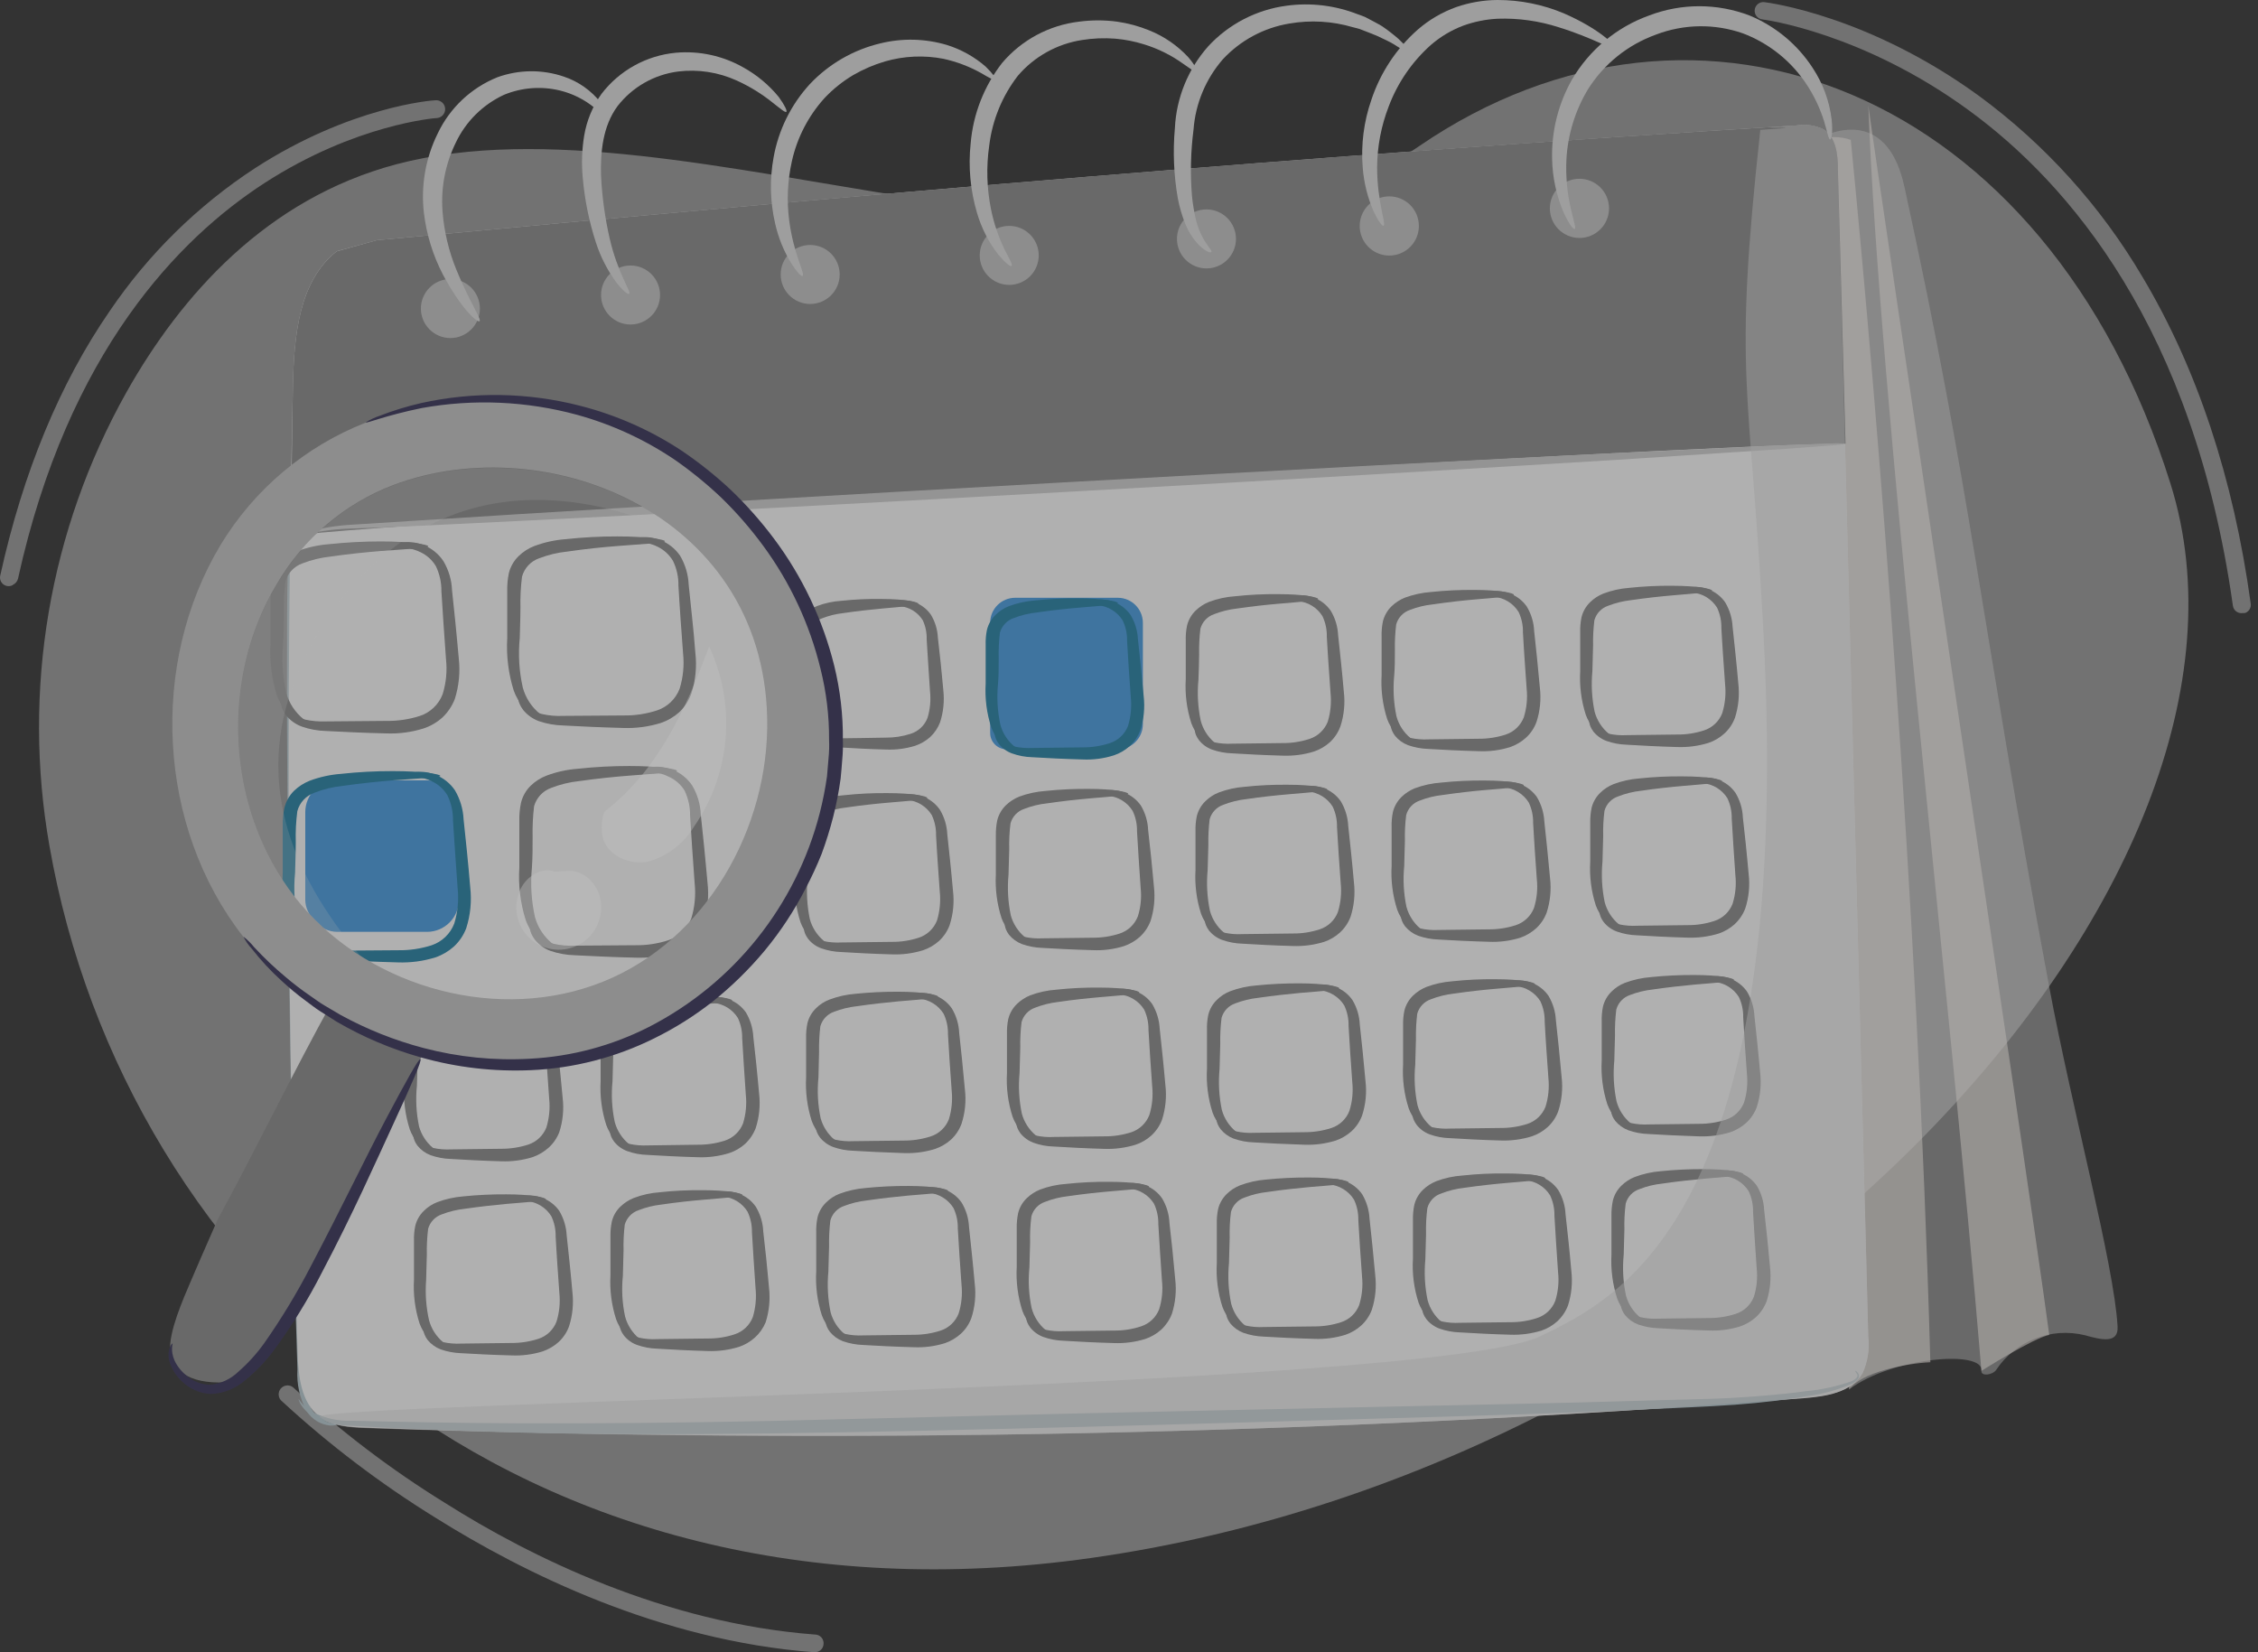 <?xml version="1.0" encoding="UTF-8"?>
<svg width="205px" height="150px" viewBox="0 0 205 150" version="1.1" xmlns="http://www.w3.org/2000/svg" xmlns:xlink="http://www.w3.org/1999/xlink">
    <rect x="0" y="0" width="205" height="150" fill="#333333" stroke="none"/>
    <title>D71AB553-A560-43A0-BA63-35A1A38D1417@0,5x</title>
    <g id="FLOW-MEETING" stroke="none" stroke-width="1" fill="none" fill-rule="evenodd" opacity="0.7">
        <g id="Landing-Page-off" transform="translate(-1090, -253)" fill-rule="nonzero">
            <g id="NC_Upcoming-Events" transform="translate(1090, 253)">
                <g id="Group" opacity="0.5" transform="translate(0, 0.19)" fill="#E6E6E6">
                    <path d="M4.489,76.599 C1.996,62.475 4.468,47.922 11.484,35.412 C16.427,26.647 24.182,17.85 36.01,14.717 C62.455,7.761 103.548,30.383 128.849,13.072 C154.151,-4.24 185.797,7.832 197.061,43.739 C208.325,79.647 159.289,132.74 99.036,141.255 C47.266,148.579 11.32,115.679 4.489,76.599 Z" id="Path"></path>
                    <path d="M203.86,55.45 C204.2,55.312 204.398,54.957 204.338,54.596 C202.772,43.199 199.45,33.235 194.531,24.986 C190.751,18.554 185.704,12.958 179.695,8.536 C169.645,1.212 160.566,0.053 160.19,0.006 C159.91,-0.029 159.633,0.088 159.463,0.313 C159.293,0.538 159.255,0.836 159.365,1.096 C159.475,1.356 159.715,1.538 159.994,1.573 L159.994,1.573 C160.081,1.573 169.097,2.748 178.794,9.86 C187.763,16.417 199.161,29.537 202.717,54.776 C202.74,54.992 202.851,55.19 203.025,55.32 C203.199,55.451 203.419,55.504 203.633,55.465 C203.709,55.47 203.786,55.465 203.86,55.45 Z" id="Path"></path>
                    <path d="M1.168,52.904 C1.405,52.798 1.579,52.586 1.638,52.332 C6.181,31.699 16.302,21.43 23.994,16.44 C32.289,11.067 39.566,10.526 39.66,10.526 C39.949,10.507 40.204,10.335 40.332,10.075 C40.459,9.816 40.438,9.508 40.277,9.268 C40.116,9.029 39.839,8.893 39.551,8.912 C39.237,8.912 31.788,9.484 23.14,15.085 C17.938,18.488 13.462,22.889 9.972,28.033 C5.429,34.613 2.092,42.689 0.032,52.019 C-0.057,52.32 0.043,52.645 0.285,52.845 C0.528,53.044 0.866,53.08 1.144,52.935 L1.168,52.904 Z" id="Path"></path>
                    <path d="M74.291,149.746 C74.568,149.629 74.753,149.365 74.769,149.065 C74.791,148.844 74.718,148.624 74.569,148.459 C74.42,148.295 74.208,148.202 73.985,148.203 C60.309,147.161 48.136,141.153 40.397,136.25 C35.495,133.224 30.899,129.73 26.673,125.816 C26.466,125.614 26.167,125.538 25.889,125.617 C25.611,125.696 25.396,125.917 25.325,126.197 C25.254,126.477 25.338,126.773 25.545,126.975 C29.869,130.965 34.567,134.53 39.574,137.62 C47.509,142.594 59.893,148.751 73.907,149.809 C74.038,149.816 74.169,149.795 74.291,149.746 L74.291,149.746 Z" id="Path"></path>
                </g>
                <path d="M30.817,129.217 C30.817,129.217 30.574,129.444 29.978,129.421 C29.108,129.338 28.323,128.862 27.848,128.128 C27.212,126.962 26.919,125.639 27.002,124.313 C26.955,122.825 26.9,121.133 26.845,119.261 C26.634,111.772 26.43,101.425 26.273,90.012 C26.117,78.599 26.046,68.251 26.054,60.77 C26.054,57.026 26.054,53.995 26.124,51.903 C26.082,50.813 26.148,49.722 26.32,48.644 C26.51,49.717 26.602,50.806 26.594,51.895 C26.688,53.987 26.798,57.018 26.9,60.755 C27.111,68.243 27.315,78.575 27.464,89.996 C27.613,101.417 27.691,111.757 27.683,119.245 C27.683,121.117 27.683,122.817 27.683,124.306 C27.551,125.526 27.748,126.76 28.255,127.878 C28.631,128.543 29.271,129.019 30.018,129.186 C30.519,129.272 30.809,129.162 30.817,129.217 Z" id="Path" fill="#AABAC0"></path>
                <g id="Group" opacity="0.5" transform="translate(164.795, 11.77)" fill="#CCCCCC">
                    <path d="M3.087,114.369 C6.957,111.447 15.323,110.75 15.096,112.677 C15.033,113.225 16.153,113.053 16.443,112.583 C18.205,109.954 21.42,108.703 24.495,109.45 C26.007,109.88 27.543,110.233 27.456,108.666 C27.159,103.113 23.328,88.942 21.252,77.835 C14.939,43.948 14.203,33.107 8.108,5.205 C6.197,-3.56 -0.876,1.531 0.111,0.944 C-0.547,38.183 1.857,75.446 3.965,112.638 L3.087,114.369 Z" id="Path"></path>
                </g>
                <g id="Group" opacity="0.6" style="mix-blend-mode: multiply;" transform="translate(164.743, 12.443)" fill="#E8E1DC">
                    <path d="M10.51,111.228 C9.319,69.046 5.81,25.963 3.288,0.255 C2.271,-0.1 1.161,-0.084 0.155,0.302 C-0.503,37.541 1.024,76.519 3.131,113.703 L3.131,113.703 C4.244,112.129 8.246,111.346 10.51,111.228 Z" id="Path"></path>
                </g>
                <g id="Group" opacity="0.6" style="mix-blend-mode: multiply;" transform="translate(169.621, 9.564)" fill="#E8E1DC">
                    <path d="M0,-5.56584661e-15 C0.956,26.132 7.379,79.985 10.269,114.89 C10.269,114.89 14.969,111.921 16.426,111.624 C14.444,96.78 1.05,7.825 0,-5.56584661e-15 Z" id="Path"></path>
                </g>
                <path d="M34.2,21.808 C78.803,17.617 118.408,14.147 163.12,11.39 C163.946,11.254 164.794,11.377 165.548,11.742 C166.668,12.439 166.825,13.982 166.856,15.306 C167.77,50.665 168.689,86.019 169.614,121.368 C169.743,122.494 169.564,123.634 169.097,124.666 C168.102,126.428 165.76,126.781 163.739,126.938 C120.296,130.266 76.701,131.16 33.159,129.617 C31.717,129.562 30.19,129.476 29.038,128.622 C27.307,127.345 27.08,124.885 27.017,122.731 C26.093,93.487 25.952,64.243 26.594,34.999 C26.696,30.581 27.096,25.552 30.566,22.81 L34.2,21.808 Z" id="Path" fill="#E6E6E6"></path>
                <rect id="Rectangle" fill="#4490CD" x="27.715" y="70.844" width="13.943" height="13.755" rx="2.89"></rect>
                <path d="M101.488,68.024 L91.375,68.024 C90.558,68.024 89.895,67.361 89.895,66.543 L89.895,56.532 C89.899,55.284 90.91,54.273 92.159,54.269 L101.488,54.269 C102.738,54.273 103.751,55.283 103.76,56.532 L103.76,65.752 C103.755,67.005 102.741,68.02 101.488,68.024 Z" id="Path" fill="#4490CD"></path>
                <path d="M167.553,40.279 L166.856,15.306 C166.856,13.982 166.668,12.439 165.548,11.742 C164.794,11.377 163.946,11.254 163.12,11.39 C118.408,14.123 78.803,17.617 34.2,21.808 L30.566,22.818 C27.096,25.56 26.696,30.581 26.594,35.007 C26.508,38.994 26.469,44.665 26.414,48.644 C34.545,47.446 155.592,40.224 167.553,40.279 Z" id="Path" fill="#808080"></path>
                <path d="M43.569,28.012 C43.569,29.491 42.37,30.691 40.89,30.691 C39.411,30.691 38.211,29.491 38.211,28.012 C38.211,26.532 39.411,25.333 40.89,25.333 C42.37,25.333 43.569,26.532 43.569,28.012 L43.569,28.012 Z" id="Path" fill="#B3B3B3"></path>
                <path d="M59.925,26.782 C59.925,28.261 58.725,29.461 57.246,29.461 C55.766,29.461 54.567,28.261 54.567,26.782 C54.567,25.302 55.766,24.103 57.246,24.103 C58.725,24.103 59.925,25.302 59.925,26.782 Z" id="Path" fill="#B3B3B3"></path>
                <circle id="Oval" fill="#B3B3B3" cx="73.555" cy="24.918" r="2.679"></circle>
                <circle id="Oval" fill="#B3B3B3" cx="91.626" cy="23.186" r="2.679"></circle>
                <circle id="Oval" fill="#B3B3B3" cx="109.533" cy="21.69" r="2.679"></circle>
                <path d="M128.818,20.507 C128.821,21.596 128.168,22.578 127.163,22.996 C126.158,23.414 125.001,23.185 124.231,22.415 C123.462,21.646 123.233,20.488 123.651,19.483 C124.068,18.479 125.051,17.825 126.139,17.828 C126.85,17.828 127.531,18.111 128.033,18.613 C128.536,19.116 128.818,19.797 128.818,20.507 L128.818,20.507 Z" id="Path" fill="#B3B3B3"></path>
                <path d="M146.083,18.917 C146.083,20.401 144.88,21.604 143.396,21.604 C141.912,21.604 140.709,20.401 140.709,18.917 C140.709,17.433 141.912,16.23 143.396,16.23 C144.108,16.23 144.792,16.514 145.296,17.017 C145.799,17.521 146.083,18.205 146.083,18.917 L146.083,18.917 Z" id="Path" fill="#B3B3B3"></path>
                <path d="M55.084,10.661 C54.951,10.739 54.637,10.34 53.972,9.784 C53.058,9.033 51.987,8.498 50.838,8.217 C49.151,7.807 47.377,7.942 45.77,8.601 C43.845,9.489 42.293,11.025 41.384,12.941 C40.429,14.884 40.013,17.048 40.177,19.207 C40.319,21.013 40.739,22.786 41.423,24.463 C42.598,27.369 43.773,29.03 43.53,29.163 C43.287,29.296 41.807,27.926 40.232,24.965 C39.311,23.207 38.719,21.295 38.485,19.325 C38.199,16.852 38.635,14.349 39.739,12.118 C40.838,9.801 42.767,7.982 45.144,7.019 C47.101,6.307 49.244,6.287 51.214,6.964 C52.527,7.407 53.681,8.224 54.536,9.314 C54.76,9.608 54.942,9.932 55.076,10.277 C55.123,10.489 55.139,10.63 55.084,10.661 Z" id="Path" fill="#CCCCCC"></path>
                <path d="M71.393,10.152 C71.283,10.238 70.884,9.893 70.155,9.322 C69.158,8.518 68.063,7.844 66.896,7.316 C65.226,6.553 63.377,6.268 61.554,6.494 C59.385,6.774 57.414,7.901 56.071,9.627 C54.716,11.452 54.504,13.834 54.567,15.948 C54.66,17.866 54.922,19.772 55.35,21.643 C56.079,24.831 57.348,26.508 57.121,26.68 C57.027,26.758 56.58,26.437 55.977,25.67 C55.155,24.558 54.52,23.32 54.097,22.004 C53.47,20.069 53.068,18.069 52.898,16.042 C52.789,14.809 52.834,13.567 53.032,12.345 C53.256,10.973 53.792,9.671 54.598,8.538 C56.234,6.392 58.695,5.031 61.382,4.786 C63.513,4.602 65.65,5.072 67.507,6.133 C68.728,6.813 69.81,7.716 70.696,8.797 C71.267,9.58 71.479,10.081 71.393,10.152 Z" id="Path" fill="#CCCCCC"></path>
                <path d="M90.373,7.23 C90.286,7.324 89.824,7.081 89.064,6.627 C87.99,6.03 86.834,5.595 85.633,5.334 C83.877,4.996 82.065,5.08 80.346,5.577 C79.339,5.873 78.371,6.289 77.463,6.815 C76.501,7.387 75.623,8.091 74.855,8.906 C73.389,10.527 72.369,12.5 71.894,14.633 C71.498,16.403 71.416,18.23 71.651,20.03 C72.066,23.163 73.139,24.902 72.865,25.059 C72.771,25.121 72.388,24.761 71.871,23.962 C71.165,22.823 70.657,21.573 70.367,20.265 C69.915,18.302 69.869,16.268 70.233,14.288 C70.676,11.811 71.811,9.511 73.508,7.653 C75.235,5.816 77.462,4.525 79.915,3.94 C81.908,3.448 83.995,3.497 85.962,4.081 C87.261,4.485 88.461,5.155 89.487,6.047 C90.161,6.713 90.459,7.136 90.373,7.23 Z" id="Path" fill="#CCCCCC"></path>
                <path d="M108.671,6.541 C108.561,6.635 108.146,6.274 107.371,5.757 C106.305,4.995 105.122,4.411 103.869,4.026 C103.016,3.76 102.136,3.586 101.245,3.509 C100.236,3.432 99.221,3.474 98.222,3.635 C95.959,3.987 93.897,5.137 92.409,6.878 C90.985,8.721 90.086,10.917 89.809,13.23 C89.533,15.15 89.589,17.103 89.973,19.003 C90.235,20.299 90.664,21.555 91.25,22.74 C91.681,23.57 91.955,24.048 91.845,24.142 C91.736,24.236 91.305,23.899 90.647,23.132 C89.766,22.002 89.107,20.715 88.704,19.34 C88.096,17.295 87.898,15.149 88.124,13.027 C88.346,10.362 89.34,7.819 90.984,5.71 C92.754,3.626 95.247,2.289 97.963,1.966 C99.112,1.813 100.276,1.813 101.425,1.966 C102.417,2.109 103.388,2.372 104.316,2.749 C105.674,3.29 106.895,4.128 107.888,5.201 C108.53,5.953 108.757,6.47 108.671,6.541 Z" id="Path" fill="#CCCCCC"></path>
                <path d="M127.941,4.723 C127.855,4.817 127.353,4.551 126.554,4.026 C126.139,3.768 125.599,3.533 124.988,3.243 C124.682,3.102 124.338,2.992 123.985,2.843 L123.437,2.632 C123.249,2.569 123.045,2.53 122.841,2.475 C120.964,1.918 118.982,1.802 117.053,2.138 C114.739,2.522 112.617,3.663 111.021,5.381 C109.466,7.169 108.532,9.411 108.358,11.773 C108.101,13.766 108.054,15.779 108.217,17.781 C108.291,18.536 108.416,19.284 108.593,20.022 C108.738,20.565 108.943,21.09 109.204,21.588 C109.635,22.372 110.065,22.74 109.987,22.873 C109.909,23.006 109.329,22.81 108.616,21.996 C108.199,21.504 107.863,20.949 107.621,20.351 C107.315,19.592 107.084,18.805 106.932,18.001 C106.564,15.899 106.475,13.758 106.666,11.632 C106.798,8.889 107.862,6.272 109.682,4.214 C111.556,2.183 114.085,0.874 116.825,0.517 C119.009,0.223 121.231,0.493 123.28,1.3 C123.499,1.379 123.711,1.449 123.915,1.535 L124.486,1.833 C124.847,2.037 125.207,2.201 125.512,2.405 C126.025,2.757 126.517,3.139 126.985,3.548 C127.698,4.222 128.027,4.669 127.941,4.723 Z" id="Path" fill="#CCCCCC"></path>
                <path d="M146.631,4.355 C146.466,4.606 144.68,3.454 141.539,2.483 C139.74,1.899 137.853,1.634 135.962,1.7 C134.892,1.754 133.836,1.968 132.829,2.334 C131.76,2.741 130.771,3.332 129.907,4.081 C128.2,5.6 126.888,7.512 126.084,9.651 C125.399,11.412 125.041,13.283 125.027,15.173 C125.027,18.432 125.896,20.382 125.599,20.5 C125.497,20.547 125.152,20.124 124.729,19.238 C124.167,17.966 123.826,16.607 123.719,15.22 C123.549,13.138 123.816,11.044 124.502,9.071 C125.316,6.611 126.767,4.411 128.708,2.695 C129.744,1.793 130.94,1.095 132.233,0.635 C133.429,0.223 134.683,0.009 135.946,-5.56584661e-15 C138.032,-0.004 140.097,0.414 142.017,1.23 C145.221,2.624 146.756,4.199 146.631,4.355 Z" id="Path" fill="#CCCCCC"></path>
                <path d="M166.159,12.666 C166.01,12.666 165.916,12.048 165.603,10.998 C165.147,9.533 164.436,8.159 163.504,6.94 C162.142,5.169 160.314,3.813 158.224,3.024 C155.666,2.131 152.874,2.173 150.344,3.141 C147.785,4.061 145.609,5.812 144.163,8.115 C143.007,10.04 142.337,12.218 142.213,14.46 C142.139,16 142.281,17.542 142.636,19.043 C142.887,20.124 143.098,20.719 142.965,20.782 C142.832,20.844 142.44,20.343 141.954,19.278 C141.301,17.748 140.947,16.107 140.913,14.445 C140.848,11.927 141.468,9.439 142.706,7.246 C144.282,4.537 146.761,2.471 149.709,1.41 C152.65,0.284 155.903,0.284 158.843,1.41 C161.189,2.379 163.186,4.037 164.569,6.165 C165.503,7.575 166.093,9.185 166.292,10.865 C166.418,12.024 166.269,12.666 166.159,12.666 Z" id="Path" fill="#CCCCCC"></path>
                <path d="M167.553,40.279 C167.081,40.373 166.602,40.431 166.12,40.451 L162.015,40.756 L146.889,41.743 C134.121,42.527 116.481,43.561 97.007,44.649 C77.534,45.738 59.893,46.67 47.117,47.297 C40.733,47.603 35.563,47.885 31.992,47.979 C30.626,48.01 29.267,48.175 27.934,48.472 C27.025,48.691 26.563,48.872 26.547,48.832 C26.648,48.761 26.759,48.706 26.876,48.668 C27.204,48.521 27.542,48.398 27.887,48.3 C29.219,47.929 30.587,47.706 31.968,47.634 L47.086,46.678 C59.846,45.895 77.479,44.861 96.953,43.772 C116.426,42.683 134.066,41.751 146.842,41.124 L161.984,40.42 L166.112,40.271 C166.592,40.234 167.074,40.237 167.553,40.279 Z" id="Path" fill="#BEBEBE"></path>
                <path d="M29.602,86.722 C29.602,86.792 29.132,86.847 28.412,86.502 C27.405,85.956 26.636,85.058 26.25,83.98 C25.77,82.435 25.574,80.817 25.67,79.202 L25.67,74.98 C25.657,74.435 25.707,73.891 25.819,73.358 C25.958,72.764 26.262,72.221 26.696,71.792 C27.104,71.401 27.583,71.093 28.106,70.883 C29.019,70.54 29.977,70.329 30.95,70.256 C32.511,70.086 34.08,70.003 35.65,70.006 C38.336,70.006 39.981,70.28 39.974,70.436 C39.966,70.593 38.321,70.64 35.681,70.844 C34.365,70.953 32.806,71.102 31.075,71.353 C30.213,71.441 29.367,71.647 28.561,71.964 C27.792,72.228 27.205,72.856 26.994,73.64 C26.873,74.575 26.826,75.518 26.853,76.46 C26.853,77.424 26.806,78.348 26.79,79.225 C26.643,80.727 26.736,82.242 27.064,83.714 C27.325,84.656 27.872,85.494 28.631,86.111 C29.211,86.526 29.618,86.628 29.602,86.722 Z" id="Path" fill="#257797"></path>
                <path d="M36.511,70.609 C36.472,70.554 36.879,70.178 37.827,70.084 C38.403,70.031 38.983,70.117 39.519,70.335 C40.246,70.612 40.87,71.107 41.305,71.752 C41.777,72.556 42.046,73.462 42.089,74.392 C42.183,75.309 42.284,76.288 42.394,77.314 C42.504,78.34 42.59,79.437 42.692,80.565 C42.834,81.809 42.711,83.069 42.331,84.262 C42.091,84.901 41.705,85.475 41.203,85.938 C40.716,86.374 40.146,86.707 39.527,86.918 C38.428,87.26 37.278,87.414 36.127,87.372 C34.028,87.317 32.211,87.231 30.644,87.153 C29.903,87.132 29.169,87 28.467,86.761 C27.918,86.557 27.432,86.214 27.057,85.766 C26.453,84.983 26.571,84.387 26.634,84.411 C26.696,84.434 26.798,84.904 27.417,85.453 C27.784,85.774 28.221,86.004 28.694,86.126 C29.346,86.274 30.015,86.335 30.683,86.307 L36.167,86.267 C37.187,86.281 38.202,86.13 39.175,85.821 C40.127,85.505 40.886,84.777 41.243,83.839 C41.559,82.805 41.663,81.718 41.548,80.643 C41.47,79.523 41.391,78.45 41.321,77.416 C41.25,76.382 41.188,75.403 41.125,74.478 C41.137,73.692 40.966,72.915 40.624,72.207 C40.298,71.665 39.822,71.229 39.253,70.953 C38.812,70.726 38.33,70.59 37.835,70.554 C37.005,70.523 36.55,70.695 36.511,70.609 Z" id="Path" fill="#257797"></path>
                <path d="M40.06,104.777 C40.06,104.848 39.668,104.918 39.049,104.629 C38.192,104.185 37.532,103.436 37.201,102.529 C36.789,101.24 36.616,99.886 36.691,98.534 C36.691,97.806 36.691,97.038 36.691,96.239 C36.691,95.847 36.691,95.456 36.691,95.033 C36.676,94.57 36.715,94.107 36.809,93.654 C36.936,93.135 37.207,92.662 37.592,92.291 C37.936,91.95 38.347,91.683 38.799,91.508 C39.569,91.221 40.376,91.044 41.196,90.983 C42.497,90.85 43.804,90.788 45.112,90.795 C47.352,90.795 48.715,91.077 48.708,91.242 C48.7,91.406 47.329,91.477 45.144,91.665 C44.055,91.766 42.794,91.9 41.337,92.111 C40.628,92.188 39.933,92.356 39.269,92.612 C38.664,92.822 38.199,93.313 38.023,93.928 C37.928,94.708 37.889,95.493 37.906,96.278 C37.906,97.062 37.866,97.845 37.851,98.566 C37.725,99.803 37.791,101.053 38.047,102.271 C38.261,103.027 38.698,103.701 39.3,104.206 C39.739,104.582 40.083,104.683 40.06,104.777 Z" id="Path" fill="#808080"></path>
                <path d="M45.802,91.398 C45.802,91.343 46.091,91.014 46.89,90.913 C47.377,90.867 47.867,90.934 48.324,91.108 C48.957,91.332 49.505,91.748 49.89,92.299 C50.299,92.975 50.531,93.743 50.564,94.531 L50.823,96.96 C50.909,97.821 50.995,98.722 51.081,99.654 C51.209,100.709 51.105,101.778 50.776,102.788 C50.566,103.331 50.23,103.817 49.796,104.206 C49.375,104.578 48.886,104.866 48.355,105.052 C47.43,105.338 46.463,105.465 45.496,105.428 C43.749,105.381 42.23,105.294 40.914,105.216 C40.288,105.197 39.67,105.08 39.081,104.871 C38.621,104.695 38.215,104.4 37.906,104.018 C37.404,103.352 37.522,102.843 37.584,102.858 C37.647,102.874 37.757,103.258 38.25,103.689 C38.555,103.942 38.914,104.121 39.3,104.213 C39.837,104.331 40.388,104.376 40.937,104.347 L45.488,104.292 C46.323,104.298 47.153,104.171 47.948,103.916 C48.708,103.669 49.318,103.094 49.608,102.349 C49.864,101.507 49.949,100.623 49.859,99.748 C49.796,98.819 49.734,97.926 49.671,97.069 C49.616,96.208 49.569,95.393 49.522,94.633 C49.536,93.995 49.402,93.362 49.131,92.785 C48.642,91.999 47.812,91.488 46.89,91.406 C46.225,91.336 45.841,91.484 45.802,91.398 Z" id="Path" fill="#808080"></path>
                <path d="M28.506,65.878 C28.506,65.948 28.044,66.011 27.315,65.666 C26.308,65.118 25.537,64.221 25.145,63.144 C24.659,61.6 24.462,59.98 24.566,58.365 C24.566,57.48 24.566,56.556 24.566,55.6 L24.566,54.143 C24.553,53.594 24.603,53.044 24.714,52.506 C24.856,51.911 25.163,51.368 25.6,50.94 C26.009,50.547 26.49,50.239 27.017,50.031 C27.931,49.689 28.888,49.478 29.861,49.404 C31.422,49.238 32.991,49.155 34.561,49.154 C37.248,49.154 38.893,49.436 38.885,49.6 C38.877,49.765 37.224,49.819 34.592,50.023 C33.276,50.133 31.71,50.282 29.986,50.532 C29.125,50.624 28.279,50.83 27.472,51.143 C26.707,51.408 26.121,52.032 25.905,52.812 C25.792,53.747 25.745,54.69 25.764,55.632 C25.764,56.587 25.764,57.512 25.701,58.389 C25.559,59.89 25.651,61.405 25.976,62.877 C26.236,63.82 26.783,64.658 27.542,65.274 C28.122,65.674 28.529,65.823 28.506,65.878 Z" id="Path" fill="#808080"></path>
                <path d="M35.415,49.765 C35.415,49.71 35.791,49.334 36.738,49.232 C37.314,49.181 37.893,49.264 38.43,49.475 C39.176,49.762 39.814,50.274 40.256,50.94 C40.734,51.742 41.004,52.653 41.039,53.587 C41.133,54.504 41.235,55.483 41.344,56.509 C41.454,57.535 41.54,58.632 41.65,59.76 C41.792,61.006 41.669,62.269 41.29,63.465 C41.042,64.104 40.654,64.68 40.154,65.149 C39.665,65.587 39.092,65.921 38.47,66.128 C37.371,66.475 36.221,66.628 35.07,66.583 C32.971,66.536 31.153,66.442 29.587,66.363 C28.842,66.345 28.104,66.21 27.401,65.964 C26.852,65.762 26.366,65.419 25.991,64.969 C25.388,64.186 25.506,63.59 25.576,63.606 C25.647,63.622 25.741,64.099 26.359,64.64 C26.725,64.96 27.159,65.19 27.628,65.314 C28.283,65.461 28.955,65.522 29.626,65.494 L35.109,65.447 C36.127,65.46 37.14,65.309 38.109,65 C39.063,64.689 39.826,63.963 40.185,63.026 C40.505,61.996 40.609,60.91 40.491,59.838 C40.412,58.718 40.334,57.637 40.263,56.603 C40.193,55.569 40.13,54.59 40.075,53.673 C40.084,52.888 39.913,52.111 39.574,51.402 C39.251,50.86 38.778,50.425 38.211,50.148 C37.769,49.924 37.287,49.788 36.793,49.749 C35.916,49.655 35.454,49.859 35.415,49.765 Z" id="Path" fill="#808080"></path>
                <path d="M51.089,86.267 C51.089,86.338 50.627,86.401 49.89,86.048 C48.884,85.502 48.114,84.604 47.728,83.526 C47.242,81.982 47.046,80.362 47.149,78.748 C47.149,77.87 47.149,76.946 47.149,75.982 L47.149,74.525 C47.136,73.978 47.186,73.432 47.298,72.896 C47.438,72.3 47.745,71.757 48.183,71.329 C48.59,70.935 49.072,70.626 49.601,70.421 C50.514,70.078 51.471,69.867 52.444,69.794 C54.005,69.624 55.574,69.541 57.144,69.543 C59.831,69.543 61.476,69.825 61.468,69.982 C61.46,70.139 59.807,70.201 57.175,70.413 C55.859,70.515 54.293,70.671 52.569,70.914 C51.708,71.005 50.862,71.211 50.055,71.525 C49.292,71.793 48.708,72.416 48.488,73.194 C48.378,74.127 48.334,75.067 48.355,76.006 C48.355,76.962 48.355,77.886 48.292,78.763 C48.149,80.264 48.242,81.779 48.567,83.252 C48.827,84.194 49.374,85.032 50.133,85.649 C50.705,86.064 51.112,86.189 51.089,86.267 Z" id="Path" fill="#808080"></path>
                <path d="M57.998,70.147 C57.998,70.092 58.374,69.716 59.314,69.614 C59.892,69.571 60.473,69.656 61.014,69.865 C61.757,70.143 62.396,70.647 62.839,71.306 C63.316,72.107 63.586,73.014 63.622,73.946 C63.716,74.862 63.818,75.841 63.928,76.875 C64.037,77.909 64.123,78.998 64.233,80.118 C64.377,81.365 64.252,82.629 63.865,83.823 C63.627,84.466 63.24,85.043 62.737,85.508 C62.247,85.945 61.674,86.281 61.053,86.495 C59.954,86.839 58.804,86.99 57.653,86.941 C55.554,86.894 53.737,86.8 52.17,86.722 C51.426,86.702 50.689,86.57 49.984,86.33 C49.433,86.129 48.946,85.782 48.574,85.327 C47.971,84.544 48.089,83.949 48.159,83.964 C48.23,83.98 48.324,84.458 48.943,85.006 C49.306,85.326 49.741,85.555 50.212,85.672 C50.863,85.823 51.533,85.884 52.201,85.852 L57.685,85.813 C58.703,85.828 59.716,85.674 60.685,85.359 C61.639,85.047 62.401,84.322 62.76,83.385 C63.076,82.354 63.18,81.269 63.066,80.197 C62.988,79.077 62.909,77.996 62.839,76.969 C62.768,75.943 62.706,74.956 62.651,74.032 C62.66,73.249 62.488,72.474 62.149,71.768 C61.811,71.221 61.318,70.788 60.732,70.523 C60.293,70.297 59.813,70.162 59.322,70.123 C58.538,70.045 58.037,70.241 57.998,70.147 Z" id="Path" fill="#808080"></path>
                <path d="M57.904,104.394 C57.904,104.472 57.504,104.535 56.886,104.253 C56.033,103.801 55.378,103.05 55.045,102.145 C54.629,100.857 54.454,99.503 54.528,98.15 C54.528,97.422 54.528,96.654 54.528,95.863 L54.528,94.649 C54.506,94.177 54.537,93.704 54.622,93.239 C54.747,92.719 55.019,92.246 55.405,91.876 C55.753,91.54 56.163,91.274 56.611,91.093 C57.366,90.808 58.157,90.634 58.961,90.576 C60.262,90.435 61.57,90.373 62.878,90.388 C65.11,90.388 66.473,90.662 66.466,90.826 C66.458,90.991 65.095,91.061 62.909,91.257 C61.82,91.351 60.52,91.484 59.095,91.696 C58.388,91.774 57.696,91.946 57.034,92.205 C56.424,92.407 55.957,92.901 55.789,93.521 C55.689,94.3 55.65,95.086 55.671,95.871 L55.609,98.166 C55.485,99.402 55.554,100.649 55.812,101.863 C56.022,102.638 56.465,103.33 57.081,103.845 C57.591,104.206 57.92,104.307 57.904,104.394 Z" id="Path" fill="#808080"></path>
                <path d="M63.638,91.014 C63.638,90.96 63.935,90.631 64.734,90.537 C65.218,90.488 65.706,90.552 66.16,90.725 C66.795,90.949 67.344,91.369 67.727,91.923 C68.127,92.599 68.355,93.363 68.393,94.148 C68.479,94.931 68.565,95.714 68.659,96.576 C68.753,97.438 68.823,98.338 68.917,99.278 C69.041,100.333 68.937,101.401 68.612,102.412 C68.402,102.96 68.07,103.453 67.641,103.853 C67.224,104.224 66.736,104.507 66.207,104.683 C65.285,104.969 64.321,105.096 63.356,105.059 C61.601,105.012 60.081,104.926 58.766,104.848 C58.143,104.832 57.526,104.716 56.94,104.503 C56.475,104.332 56.066,104.037 55.758,103.649 C55.256,102.984 55.374,102.474 55.444,102.49 C55.515,102.506 55.609,102.89 56.11,103.32 C56.411,103.581 56.772,103.763 57.16,103.853 C57.695,103.968 58.242,104.012 58.789,103.986 L63.34,103.924 C64.174,103.933 65.005,103.808 65.8,103.555 C66.56,103.309 67.17,102.734 67.46,101.989 C67.719,101.148 67.804,100.263 67.711,99.388 C67.648,98.456 67.586,97.555 67.531,96.701 C67.476,95.847 67.429,95.033 67.382,94.265 C67.395,93.627 67.261,92.994 66.99,92.417 C66.501,91.633 65.671,91.125 64.75,91.046 C64.061,90.952 63.677,91.108 63.638,91.014 Z" id="Path" fill="#808080"></path>
                <path d="M50,65.423 C50,65.494 49.53,65.556 48.802,65.204 C47.793,64.664 47.022,63.767 46.64,62.689 C46.155,61.146 45.956,59.526 46.052,57.911 C46.052,57.034 46.052,56.109 46.052,55.154 L46.052,53.681 C46.037,53.134 46.084,52.588 46.193,52.052 C46.336,51.455 46.646,50.912 47.086,50.485 C47.49,50.091 47.97,49.782 48.496,49.577 C49.412,49.233 50.372,49.022 51.347,48.95 C52.908,48.78 54.477,48.696 56.047,48.699 C58.734,48.699 60.379,48.981 60.371,49.138 C60.363,49.295 58.719,49.357 56.079,49.569 C54.763,49.671 53.204,49.827 51.481,50.078 C50.617,50.166 49.769,50.369 48.958,50.681 C48.191,50.946 47.604,51.574 47.392,52.357 C47.275,53.29 47.228,54.23 47.251,55.169 C47.251,56.125 47.204,57.049 47.188,57.935 C47.037,59.433 47.13,60.946 47.462,62.415 C47.717,63.36 48.266,64.199 49.029,64.812 C49.608,65.22 50.016,65.329 50,65.423 Z" id="Path" fill="#808080"></path>
                <path d="M56.909,49.302 C56.909,49.255 57.277,48.872 58.225,48.778 C58.8,48.726 59.38,48.809 59.917,49.02 C60.657,49.297 61.294,49.795 61.742,50.446 C62.216,51.248 62.485,52.155 62.525,53.086 C62.619,54.002 62.721,54.981 62.831,56.015 C62.941,57.049 63.042,58.115 63.129,59.258 C63.275,60.505 63.153,61.769 62.768,62.964 C62.54,63.605 62.164,64.185 61.672,64.656 C61.184,65.091 60.614,65.424 59.995,65.635 C58.893,65.977 57.741,66.13 56.588,66.089 C54.489,66.034 52.671,65.948 51.105,65.862 C50.361,65.841 49.624,65.709 48.919,65.47 C48.369,65.266 47.882,64.92 47.509,64.468 C46.906,63.684 47.031,63.089 47.094,63.105 C47.157,63.12 47.258,63.598 47.877,64.146 C48.244,64.467 48.682,64.695 49.154,64.812 C49.806,64.964 50.475,65.025 51.144,64.992 L56.627,64.953 C57.648,64.968 58.664,64.814 59.635,64.499 C60.587,64.187 61.348,63.462 61.703,62.525 C62.022,61.494 62.128,60.41 62.016,59.337 C61.938,58.217 61.86,57.136 61.781,56.109 C61.703,55.083 61.656,54.096 61.593,53.172 C61.61,52.388 61.438,51.612 61.092,50.908 C60.767,50.367 60.294,49.929 59.729,49.647 C59.291,49.421 58.811,49.288 58.319,49.255 C57.41,49.201 56.972,49.373 56.909,49.302 Z" id="Path" fill="#808080"></path>
                <path d="M75.536,85.978 C75.536,86.048 75.145,86.119 74.526,85.837 C73.671,85.386 73.012,84.636 72.677,83.729 C72.26,82.441 72.088,81.086 72.168,79.735 C72.168,79.006 72.168,78.238 72.168,77.447 L72.168,76.233 C72.152,75.77 72.192,75.308 72.286,74.854 C72.414,74.336 72.685,73.863 73.069,73.491 C73.417,73.155 73.827,72.889 74.275,72.708 C75.045,72.42 75.852,72.245 76.672,72.191 C77.973,72.05 79.281,71.988 80.589,72.003 C82.821,72.003 84.192,72.277 84.184,72.442 C84.177,72.606 82.806,72.677 80.62,72.873 C79.531,72.967 78.27,73.1 76.805,73.311 C76.1,73.392 75.407,73.563 74.745,73.82 C74.138,74.026 73.671,74.518 73.5,75.136 C73.406,75.903 73.367,76.675 73.382,77.447 L73.32,79.742 C73.2,80.978 73.269,82.225 73.523,83.44 C73.735,84.216 74.181,84.908 74.8,85.421 C75.223,85.782 75.56,85.884 75.536,85.978 Z" id="Path" fill="#808080"></path>
                <path d="M81.255,72.598 C81.255,72.544 81.545,72.215 82.344,72.121 C83.516,72.011 84.656,72.541 85.328,73.507 C85.735,74.181 85.967,74.945 86.002,75.732 C86.08,76.515 86.166,77.298 86.26,78.16 C86.354,79.022 86.432,79.923 86.519,80.862 C86.647,81.917 86.542,82.986 86.213,83.996 C86.009,84.543 85.679,85.034 85.25,85.429 C84.832,85.801 84.345,86.086 83.816,86.267 C82.891,86.554 81.925,86.681 80.957,86.643 C79.21,86.596 77.691,86.51 76.375,86.432 C75.749,86.413 75.131,86.297 74.542,86.087 C74.079,85.916 73.672,85.621 73.367,85.233 C72.865,84.568 72.983,84.058 73.045,84.074 C73.108,84.09 73.218,84.474 73.711,84.904 C74.016,85.16 74.375,85.342 74.761,85.437 C75.299,85.552 75.849,85.594 76.398,85.562 L80.949,85.508 C81.784,85.518 82.615,85.391 83.409,85.132 C84.169,84.884 84.778,84.309 85.07,83.565 C85.325,82.721 85.41,81.834 85.32,80.956 C85.258,80.032 85.195,79.131 85.132,78.278 C85.07,77.424 85.03,76.609 84.983,75.841 C84.997,75.203 84.863,74.571 84.592,73.993 C84.105,73.206 83.273,72.697 82.351,72.622 C81.701,72.536 81.317,72.692 81.255,72.598 Z" id="Path" fill="#808080"></path>
                <path d="M76.555,104.018 C76.555,104.088 76.163,104.159 75.544,103.869 C74.687,103.425 74.027,102.676 73.696,101.769 C73.284,100.48 73.111,99.126 73.186,97.774 C73.186,97.046 73.186,96.278 73.186,95.479 C73.186,95.088 73.186,94.696 73.186,94.273 C73.171,93.81 73.21,93.348 73.304,92.894 C73.431,92.375 73.702,91.902 74.087,91.531 C74.433,91.188 74.846,90.921 75.301,90.748 C76.056,90.464 76.847,90.287 77.651,90.223 C78.953,90.091 80.26,90.028 81.568,90.035 C83.808,90.035 85.171,90.317 85.164,90.482 C85.156,90.646 83.785,90.717 81.599,90.905 C80.511,91.007 79.249,91.14 77.792,91.351 C77.084,91.428 76.389,91.597 75.724,91.853 C75.12,92.062 74.655,92.553 74.479,93.168 C74.384,93.948 74.345,94.733 74.361,95.518 L74.307,97.806 C74.181,99.044 74.247,100.293 74.502,101.511 C74.716,102.284 75.162,102.973 75.779,103.485 C76.265,103.822 76.602,103.924 76.555,104.018 Z" id="Path" fill="#808080"></path>
                <path d="M82.32,90.638 C82.32,90.584 82.618,90.255 83.409,90.153 C83.895,90.107 84.386,90.174 84.842,90.349 C85.476,90.572 86.024,90.989 86.409,91.539 C86.818,92.215 87.049,92.983 87.083,93.772 L87.341,96.2 C87.427,97.062 87.513,97.962 87.6,98.895 C87.728,99.949 87.623,101.018 87.294,102.028 C87.092,102.578 86.762,103.072 86.331,103.469 C85.913,103.84 85.425,104.125 84.897,104.307 C83.972,104.594 83.006,104.721 82.038,104.683 C80.291,104.629 78.772,104.55 77.456,104.472 C76.833,104.453 76.217,104.337 75.63,104.127 C75.167,103.953 74.759,103.658 74.448,103.273 C73.946,102.608 74.064,102.098 74.126,102.114 C74.189,102.13 74.299,102.514 74.792,102.944 C75.097,103.197 75.456,103.377 75.842,103.469 C76.379,103.587 76.93,103.632 77.479,103.602 L82.03,103.548 C82.865,103.554 83.695,103.427 84.49,103.172 C85.252,102.928 85.863,102.352 86.15,101.605 C86.406,100.763 86.491,99.879 86.401,99.004 C86.338,98.075 86.276,97.182 86.213,96.325 C86.166,95.464 86.111,94.649 86.064,93.889 C86.078,93.251 85.944,92.618 85.673,92.041 C85.184,91.254 84.354,90.744 83.432,90.662 C82.743,90.576 82.359,90.725 82.32,90.638 Z" id="Path" fill="#808080"></path>
                <path d="M75.372,67.389 C75.372,67.46 75.004,67.522 74.416,67.264 C73.613,66.853 72.995,66.153 72.685,65.306 C72.298,64.105 72.133,62.844 72.2,61.585 C72.2,60.903 72.2,60.191 72.2,59.454 L72.2,58.326 C72.185,57.895 72.222,57.464 72.309,57.042 C72.425,56.552 72.675,56.105 73.03,55.749 C73.363,55.438 73.751,55.191 74.173,55.021 C74.89,54.751 75.642,54.59 76.406,54.543 C77.616,54.413 78.832,54.358 80.048,54.378 C82.124,54.378 83.393,54.652 83.385,54.817 C83.378,54.981 82.109,55.06 80.08,55.248 C79.069,55.342 77.871,55.467 76.547,55.663 C75.895,55.735 75.254,55.893 74.643,56.133 C74.091,56.317 73.665,56.763 73.508,57.324 C73.417,58.035 73.38,58.753 73.398,59.47 L73.343,61.601 C73.223,62.744 73.281,63.898 73.515,65.024 C73.706,65.738 74.111,66.378 74.675,66.857 C75.082,67.217 75.388,67.319 75.372,67.389 Z" id="Path" fill="#808080"></path>
                <path d="M80.699,54.981 C80.699,54.919 80.973,54.613 81.717,54.511 C82.814,54.408 83.881,54.902 84.513,55.804 C84.895,56.435 85.113,57.151 85.148,57.888 C85.226,58.593 85.312,59.345 85.399,60.144 C85.485,60.943 85.555,61.781 85.641,62.65 C85.753,63.631 85.654,64.624 85.352,65.564 C85.158,66.08 84.847,66.545 84.443,66.919 C84.051,67.268 83.593,67.534 83.096,67.703 C82.232,67.971 81.328,68.088 80.424,68.047 C78.803,68.008 77.393,67.922 76.171,67.851 C75.589,67.826 75.013,67.715 74.463,67.522 C74.033,67.362 73.653,67.092 73.359,66.739 C72.897,66.113 73.006,65.635 73.077,65.65 C73.147,65.666 73.249,66.019 73.711,66.434 C74.432,66.943 75.321,67.156 76.194,67.029 C77.385,67.029 78.85,66.982 80.417,66.966 C81.188,66.973 81.955,66.854 82.688,66.614 C83.388,66.39 83.947,65.859 84.208,65.173 C84.444,64.397 84.521,63.582 84.435,62.776 C84.38,61.914 84.318,61.076 84.271,60.285 C84.224,59.493 84.177,58.718 84.13,58.021 C84.147,57.432 84.026,56.847 83.777,56.313 C83.33,55.59 82.571,55.118 81.725,55.036 C81.098,54.934 80.738,55.068 80.699,54.981 Z" id="Path" fill="#808080"></path>
                <path d="M93.788,85.602 C93.788,85.672 93.396,85.735 92.77,85.453 C91.916,85.006 91.26,84.258 90.929,83.353 C90.514,82.065 90.339,80.711 90.412,79.359 C90.412,78.63 90.412,77.862 90.412,77.063 L90.412,75.849 C90.403,75.389 90.445,74.929 90.537,74.478 C90.665,73.957 90.937,73.482 91.32,73.108 C91.668,72.771 92.078,72.505 92.527,72.324 C93.295,72.039 94.099,71.865 94.916,71.807 C96.217,71.671 97.524,71.608 98.832,71.619 C101.065,71.619 102.428,71.901 102.42,72.058 C102.412,72.215 101.049,72.301 98.864,72.489 C97.775,72.583 96.514,72.724 95.049,72.935 C94.343,73.008 93.65,73.176 92.989,73.437 C92.379,73.638 91.911,74.132 91.743,74.753 C91.644,75.532 91.605,76.317 91.626,77.103 L91.563,79.39 C91.444,80.628 91.512,81.877 91.767,83.095 C91.978,83.867 92.421,84.556 93.036,85.069 C93.435,85.406 93.788,85.508 93.788,85.602 Z" id="Path" fill="#808080"></path>
                <path d="M99.483,72.222 C99.483,72.16 99.78,71.839 100.579,71.737 C101.063,71.691 101.551,71.758 102.005,71.933 C102.638,72.157 103.186,72.573 103.572,73.123 C103.976,73.797 104.205,74.562 104.237,75.348 C104.324,76.131 104.41,76.915 104.504,77.784 C104.598,78.654 104.668,79.547 104.762,80.479 C104.886,81.533 104.782,82.602 104.457,83.612 C104.249,84.161 103.916,84.655 103.485,85.053 C103.067,85.424 102.58,85.709 102.052,85.891 C101.13,86.179 100.165,86.304 99.201,86.26 C97.446,86.213 95.926,86.134 94.618,86.056 C93.993,86.033 93.376,85.917 92.785,85.711 C92.323,85.535 91.915,85.24 91.602,84.857 C91.101,84.184 91.219,83.682 91.289,83.69 C91.36,83.698 91.454,84.098 91.955,84.528 C92.259,84.783 92.618,84.963 93.005,85.053 C93.539,85.172 94.087,85.216 94.634,85.186 L99.193,85.132 C100.025,85.138 100.853,85.011 101.645,84.756 C102.405,84.509 103.015,83.934 103.305,83.189 C103.569,82.349 103.654,81.463 103.556,80.588 C103.493,79.656 103.431,78.763 103.376,77.909 C103.321,77.056 103.274,76.233 103.227,75.473 C103.242,74.835 103.108,74.202 102.835,73.625 C102.348,72.837 101.518,72.326 100.595,72.246 C99.913,72.16 99.522,72.309 99.483,72.222 Z" id="Path" fill="#808080"></path>
                <path d="M94.791,103.634 C94.791,103.712 94.399,103.775 93.78,103.493 C92.922,103.046 92.263,102.294 91.931,101.386 C91.515,100.097 91.342,98.742 91.422,97.391 C91.422,96.662 91.422,95.894 91.422,95.103 C91.422,94.704 91.422,94.32 91.422,93.889 C91.406,93.427 91.446,92.964 91.54,92.511 C91.668,91.992 91.939,91.519 92.323,91.148 C92.671,90.811 93.081,90.545 93.529,90.364 C94.296,90.076 95.101,89.902 95.919,89.847 C97.219,89.707 98.527,89.644 99.835,89.659 C102.068,89.659 103.438,89.933 103.423,90.098 C103.407,90.262 102.052,90.333 99.866,90.529 C98.778,90.623 97.477,90.756 96.052,90.967 C95.346,91.048 94.654,91.219 93.992,91.477 C93.384,91.682 92.917,92.175 92.746,92.793 C92.652,93.559 92.613,94.331 92.629,95.103 L92.566,97.398 C92.447,98.634 92.515,99.881 92.77,101.096 C92.979,101.871 93.422,102.563 94.039,103.078 C94.477,103.422 94.806,103.548 94.791,103.634 Z" id="Path" fill="#808080"></path>
                <path d="M100.524,90.255 C100.524,90.2 100.822,89.871 101.621,89.777 C102.104,89.728 102.593,89.792 103.047,89.965 C103.682,90.19 104.23,90.609 104.613,91.163 C105.016,91.839 105.247,92.602 105.287,93.388 C105.365,94.171 105.452,94.954 105.546,95.816 C105.64,96.678 105.718,97.579 105.804,98.519 C105.928,99.573 105.824,100.641 105.499,101.652 C105.292,102.202 104.959,102.695 104.527,103.093 C104.114,103.464 103.628,103.747 103.102,103.924 C102.176,104.209 101.21,104.336 100.242,104.3 C98.488,104.253 96.968,104.166 95.66,104.088 C95.034,104.073 94.415,103.957 93.827,103.743 C93.363,103.57 92.955,103.275 92.644,102.89 C92.151,102.224 92.26,101.715 92.331,101.73 C92.401,101.746 92.495,102.13 92.997,102.561 C93.299,102.819 93.659,103.002 94.046,103.093 C94.584,103.209 95.135,103.251 95.684,103.219 L100.235,103.164 C101.069,103.173 101.899,103.048 102.694,102.796 C103.451,102.546 104.058,101.972 104.347,101.229 C104.608,100.388 104.696,99.504 104.606,98.628 C104.535,97.696 104.472,96.795 104.418,95.941 C104.363,95.088 104.316,94.273 104.269,93.505 C104.282,92.867 104.148,92.235 103.877,91.657 C103.388,90.873 102.558,90.365 101.637,90.286 C100.955,90.192 100.564,90.349 100.524,90.255 Z" id="Path" fill="#808080"></path>
                <path d="M92.84,68.298 C92.84,68.368 92.448,68.431 91.83,68.149 C90.98,67.696 90.328,66.946 89.997,66.042 C89.58,64.756 89.408,63.404 89.487,62.055 C89.487,61.326 89.487,60.559 89.487,59.76 C89.487,59.36 89.487,58.976 89.487,58.546 C89.472,58.086 89.511,57.625 89.605,57.175 C89.733,56.658 90.005,56.189 90.388,55.82 C90.73,55.479 91.138,55.212 91.587,55.036 C92.354,54.749 93.159,54.572 93.976,54.511 C95.277,54.375 96.584,54.312 97.893,54.323 C100.125,54.323 101.496,54.59 101.488,54.746 C101.48,54.903 100.109,54.981 97.924,55.169 C96.835,55.263 95.535,55.397 94.109,55.608 C93.4,55.681 92.705,55.85 92.041,56.109 C91.426,56.317 90.954,56.816 90.78,57.441 C90.687,58.221 90.651,59.006 90.67,59.791 C90.67,60.574 90.67,61.358 90.608,62.078 C90.486,63.317 90.558,64.567 90.819,65.784 C91.027,66.561 91.473,67.255 92.096,67.765 C92.527,68.102 92.856,68.173 92.84,68.298 Z" id="Path" fill="#257797"></path>
                <path d="M98.574,54.919 C98.574,54.864 98.872,54.535 99.671,54.441 C100.836,54.342 101.967,54.87 102.639,55.827 C103.047,56.501 103.278,57.266 103.313,58.052 L103.572,60.48 C103.65,61.342 103.736,62.243 103.83,63.175 C103.956,64.229 103.851,65.298 103.525,66.308 C103.32,66.855 102.99,67.346 102.561,67.742 C102.146,68.111 101.662,68.394 101.135,68.572 C100.215,68.866 99.249,68.993 98.284,68.948 C96.537,68.901 95.01,68.823 93.702,68.744 C93.079,68.727 92.463,68.61 91.877,68.4 C91.413,68.231 91.004,67.938 90.694,67.554 C90.192,66.888 90.31,66.387 90.373,66.395 C90.435,66.402 90.537,66.802 91.031,67.233 C91.334,67.491 91.693,67.676 92.08,67.773 C92.621,67.888 93.173,67.932 93.725,67.906 L98.276,67.851 C99.111,67.858 99.941,67.731 100.736,67.475 C101.501,67.231 102.117,66.656 102.412,65.909 C102.668,65.065 102.753,64.178 102.663,63.3 L102.475,60.621 C102.42,59.76 102.373,58.945 102.326,58.185 C102.342,57.544 102.205,56.907 101.927,56.329 C101.437,55.54 100.604,55.029 99.678,54.95 C98.997,54.856 98.613,55.005 98.574,54.919 Z" id="Path" fill="#257797"></path>
                <path d="M111.906,85.218 C111.906,85.288 111.514,85.359 110.896,85.077 C110.041,84.627 109.382,83.876 109.047,82.97 C108.63,81.681 108.458,80.326 108.538,78.975 C108.538,78.246 108.538,77.479 108.538,76.687 C108.538,76.288 108.538,75.904 108.538,75.473 C108.522,75.011 108.562,74.548 108.655,74.095 C108.784,73.576 109.055,73.104 109.439,72.732 C109.785,72.393 110.195,72.126 110.645,71.948 C111.399,71.664 112.191,71.489 112.995,71.431 C114.296,71.291 115.603,71.228 116.912,71.243 C119.144,71.243 120.515,71.517 120.507,71.682 C120.499,71.846 119.128,71.917 116.943,72.113 C115.854,72.207 114.554,72.34 113.128,72.551 C112.422,72.632 111.73,72.803 111.068,73.061 C110.46,73.266 109.994,73.759 109.823,74.377 C109.729,75.143 109.689,75.915 109.705,76.687 L109.642,78.983 C109.523,80.218 109.592,81.465 109.846,82.68 C110.056,83.455 110.499,84.147 111.115,84.662 C111.593,85.022 111.922,85.124 111.906,85.218 Z" id="Path" fill="#808080"></path>
                <path d="M117.64,71.839 C117.64,71.784 117.938,71.455 118.737,71.361 C119.22,71.308 119.709,71.372 120.162,71.549 C120.798,71.774 121.346,72.193 121.729,72.747 C122.133,73.422 122.364,74.186 122.403,74.972 C122.481,75.755 122.567,76.539 122.661,77.4 C122.755,78.262 122.834,79.163 122.92,80.103 C123.044,81.157 122.94,82.226 122.614,83.236 C122.407,83.783 122.075,84.274 121.643,84.669 C121.23,85.043 120.744,85.328 120.217,85.508 C119.292,85.793 118.325,85.92 117.358,85.884 C115.603,85.837 114.084,85.75 112.776,85.672 C112.15,85.653 111.532,85.537 110.943,85.327 C110.479,85.154 110.07,84.859 109.76,84.474 C109.266,83.808 109.376,83.299 109.447,83.314 C109.517,83.33 109.611,83.714 110.112,84.145 C110.417,84.4 110.776,84.583 111.162,84.677 C111.7,84.793 112.25,84.835 112.799,84.803 L117.35,84.748 C118.185,84.758 119.016,84.631 119.81,84.372 C120.569,84.126 121.177,83.55 121.463,82.805 C121.724,81.962 121.812,81.075 121.721,80.197 C121.651,79.272 121.588,78.372 121.533,77.518 C121.478,76.664 121.431,75.849 121.384,75.082 C121.398,74.443 121.264,73.811 120.993,73.233 C120.506,72.446 119.674,71.938 118.752,71.862 C118.071,71.776 117.679,71.933 117.64,71.839 Z" id="Path" fill="#808080"></path>
                <path d="M112.948,103.258 C112.948,103.328 112.556,103.399 111.937,103.109 C111.08,102.665 110.42,101.916 110.089,101.01 C109.674,99.721 109.501,98.366 109.58,97.015 C109.58,96.286 109.58,95.518 109.58,94.719 C109.58,94.328 109.58,93.936 109.58,93.513 C109.564,93.051 109.603,92.588 109.697,92.135 C109.824,91.615 110.095,91.142 110.481,90.772 C110.824,90.43 111.235,90.163 111.687,89.988 C112.455,89.702 113.259,89.525 114.076,89.463 C115.377,89.331 116.685,89.268 117.993,89.275 C120.225,89.275 121.596,89.557 121.588,89.722 C121.58,89.886 120.209,89.957 118.024,90.145 C116.935,90.247 115.674,90.38 114.209,90.591 C113.504,90.669 112.811,90.838 112.149,91.093 C111.542,91.299 111.076,91.791 110.904,92.409 C110.808,93.188 110.769,93.974 110.786,94.759 L110.723,97.046 C110.604,98.284 110.672,99.533 110.927,100.751 C111.137,101.526 111.583,102.216 112.204,102.725 C112.635,103.062 112.971,103.164 112.948,103.258 Z" id="Path" fill="#808080"></path>
                <path d="M118.69,89.879 C118.69,89.816 118.98,89.495 119.779,89.393 C120.265,89.347 120.756,89.414 121.212,89.589 C121.846,89.812 122.394,90.229 122.779,90.779 C123.187,91.455 123.419,92.223 123.452,93.012 L123.711,95.44 C123.797,96.302 123.883,97.203 123.969,98.135 C124.097,99.189 123.993,100.258 123.664,101.268 C123.462,101.82 123.129,102.315 122.693,102.709 C122.277,103.08 121.793,103.365 121.267,103.548 C120.342,103.834 119.375,103.961 118.408,103.924 C116.661,103.869 115.133,103.79 113.825,103.712 C113.2,103.693 112.582,103.577 111.992,103.367 C111.532,103.191 111.127,102.896 110.817,102.514 C110.316,101.848 110.434,101.339 110.496,101.354 C110.559,101.37 110.661,101.754 111.162,102.185 C111.467,102.438 111.826,102.617 112.212,102.709 C112.749,102.828 113.3,102.873 113.849,102.843 L118.4,102.788 C119.235,102.794 120.065,102.667 120.86,102.412 C121.62,102.167 122.228,101.591 122.512,100.845 C122.775,100.005 122.862,99.12 122.771,98.244 C122.708,97.315 122.646,96.422 122.583,95.565 C122.528,94.704 122.481,93.889 122.434,93.129 C122.448,92.491 122.314,91.858 122.042,91.281 C121.555,90.493 120.725,89.982 119.802,89.902 C119.113,89.816 118.721,89.965 118.69,89.879 Z" id="Path" fill="#808080"></path>
                <path d="M111.021,67.914 C111.021,67.985 110.629,68.055 110.011,67.773 C109.155,67.323 108.497,66.572 108.162,65.666 C107.745,64.378 107.572,63.023 107.653,61.671 C107.653,60.943 107.653,60.175 107.653,59.384 C107.653,58.984 107.653,58.6 107.653,58.17 C107.637,57.707 107.676,57.244 107.77,56.791 C107.898,56.272 108.17,55.8 108.554,55.428 C108.902,55.092 109.311,54.826 109.76,54.645 C110.529,54.356 111.337,54.182 112.157,54.128 C113.457,53.987 114.765,53.924 116.073,53.94 C118.306,53.94 119.677,54.214 119.669,54.378 C119.661,54.543 118.29,54.613 116.105,54.809 C115.016,54.903 113.755,55.036 112.29,55.248 C111.584,55.328 110.892,55.499 110.23,55.757 C109.622,55.962 109.156,56.455 108.984,57.073 C108.889,57.852 108.849,58.638 108.867,59.423 C108.867,60.206 108.828,60.99 108.804,61.718 C108.685,62.954 108.754,64.2 109.008,65.415 C109.208,66.183 109.637,66.871 110.238,67.389 C110.684,67.718 111.021,67.82 111.021,67.914 Z" id="Path" fill="#808080"></path>
                <path d="M116.739,54.535 C116.7,54.48 117.029,54.151 117.828,54.057 C119,53.948 120.14,54.478 120.813,55.444 C121.22,56.117 121.451,56.882 121.486,57.668 C121.565,58.452 121.651,59.235 121.745,60.097 C121.839,60.958 121.917,61.859 122.003,62.799 C122.131,63.853 122.027,64.923 121.698,65.932 C121.497,66.488 121.167,66.987 120.734,67.389 C120.317,67.761 119.83,68.046 119.301,68.227 C118.376,68.514 117.409,68.641 116.442,68.603 C114.695,68.556 113.167,68.47 111.859,68.392 C111.234,68.373 110.616,68.257 110.026,68.047 C109.563,67.876 109.157,67.581 108.851,67.193 C108.35,66.528 108.467,66.019 108.53,66.034 C108.593,66.05 108.695,66.434 109.196,66.865 C109.499,67.116 109.855,67.296 110.238,67.389 C110.775,67.505 111.326,67.547 111.875,67.515 L116.426,67.46 C117.261,67.47 118.092,67.343 118.886,67.084 C119.646,66.836 120.255,66.262 120.546,65.517 C120.802,64.673 120.887,63.786 120.797,62.909 C120.734,61.984 120.672,61.084 120.609,60.23 C120.546,59.376 120.507,58.561 120.46,57.794 C120.473,57.155 120.339,56.523 120.068,55.945 C119.582,55.158 118.75,54.65 117.828,54.574 C117.162,54.472 116.771,54.629 116.739,54.535 Z" id="Path" fill="#808080"></path>
                <path d="M129.711,84.842 C129.711,84.912 129.319,84.975 128.693,84.693 C127.839,84.247 127.183,83.498 126.852,82.594 C126.437,81.305 126.264,79.95 126.343,78.599 C126.343,77.87 126.343,77.103 126.343,76.304 C126.343,75.904 126.343,75.52 126.343,75.089 C126.327,74.629 126.367,74.169 126.46,73.719 C126.588,73.197 126.86,72.723 127.244,72.348 C127.592,72.012 128.001,71.746 128.45,71.564 C129.218,71.279 130.022,71.105 130.839,71.047 C132.14,70.911 133.448,70.848 134.756,70.859 C136.988,70.859 138.359,71.141 138.343,71.298 C138.328,71.455 136.973,71.541 134.787,71.729 C133.698,71.823 132.437,71.964 130.972,72.175 C130.266,72.248 129.573,72.417 128.912,72.677 C128.302,72.878 127.834,73.373 127.667,73.993 C127.567,74.772 127.528,75.558 127.549,76.343 L127.486,78.63 C127.367,79.866 127.435,81.112 127.69,82.327 C127.9,83.102 128.343,83.794 128.959,84.309 C129.398,84.622 129.727,84.748 129.711,84.842 Z" id="Path" fill="#808080"></path>
                <path d="M135.445,71.463 C135.445,71.4 135.743,71.079 136.542,70.977 C137.026,70.931 137.514,70.998 137.967,71.173 C138.601,71.397 139.148,71.814 139.534,72.363 C139.936,73.039 140.168,73.803 140.208,74.588 L140.466,77.024 C140.552,77.878 140.638,78.787 140.725,79.719 C140.849,80.773 140.744,81.842 140.419,82.852 C140.214,83.403 139.882,83.897 139.448,84.293 C139.032,84.664 138.548,84.949 138.022,85.132 C137.098,85.419 136.13,85.543 135.163,85.5 C133.408,85.453 131.889,85.374 130.581,85.296 C129.956,85.273 129.338,85.157 128.748,84.951 C128.287,84.773 127.88,84.479 127.565,84.098 C127.063,83.424 127.181,82.923 127.251,82.93 C127.322,82.938 127.416,83.338 127.917,83.769 C128.221,84.023 128.581,84.203 128.967,84.293 C129.504,84.412 130.055,84.457 130.604,84.427 L135.155,84.372 C135.987,84.378 136.815,84.251 137.607,83.996 C138.368,83.749 138.977,83.174 139.268,82.429 C139.53,81.589 139.618,80.704 139.526,79.829 C139.458,78.899 139.396,78.006 139.338,77.15 C139.283,76.288 139.236,75.473 139.189,74.713 C139.205,74.075 139.07,73.442 138.798,72.865 C138.311,72.077 137.48,71.566 136.557,71.486 C135.876,71.4 135.484,71.549 135.445,71.463 Z" id="Path" fill="#808080"></path>
                <path d="M130.753,102.874 C130.753,102.952 130.361,103.015 129.742,102.733 C128.885,102.286 128.225,101.534 127.894,100.626 C127.477,99.337 127.304,97.983 127.385,96.631 C127.385,95.902 127.385,95.135 127.385,94.343 L127.385,93.129 C127.369,92.667 127.408,92.204 127.502,91.751 C127.63,91.232 127.902,90.76 128.285,90.388 C128.634,90.052 129.043,89.786 129.492,89.604 C130.246,89.32 131.038,89.146 131.842,89.087 C133.142,88.947 134.45,88.884 135.758,88.899 C137.991,88.899 139.362,89.174 139.354,89.338 C139.346,89.503 137.975,89.573 135.79,89.769 C134.701,89.863 133.44,89.996 131.975,90.208 C131.269,90.288 130.577,90.459 129.915,90.717 C129.307,90.922 128.841,91.415 128.669,92.033 C128.576,92.799 128.536,93.571 128.552,94.343 L128.489,96.639 C128.37,97.874 128.438,99.121 128.693,100.336 C128.905,101.112 129.351,101.804 129.97,102.318 C130.44,102.678 130.776,102.788 130.753,102.874 Z" id="Path" fill="#808080"></path>
                <path d="M136.487,89.495 C136.487,89.44 136.785,89.111 137.583,89.017 C138.069,88.967 138.56,89.031 139.017,89.205 C139.651,89.431 140.199,89.85 140.584,90.403 C140.986,91.079 141.217,91.843 141.257,92.628 L141.516,95.056 C141.605,95.918 141.691,96.819 141.774,97.759 C141.902,98.813 141.798,99.882 141.469,100.892 C141.265,101.443 140.932,101.938 140.497,102.333 C140.084,102.705 139.599,102.987 139.072,103.164 C138.147,103.45 137.18,103.577 136.213,103.54 C134.466,103.493 132.938,103.407 131.63,103.328 C131.005,103.313 130.386,103.197 129.797,102.984 C129.334,102.813 128.928,102.517 128.622,102.13 C128.121,101.464 128.231,100.955 128.301,100.97 C128.372,100.986 128.466,101.37 128.967,101.801 C129.269,102.059 129.629,102.242 130.017,102.333 C130.554,102.449 131.105,102.491 131.654,102.459 L136.205,102.404 C137.039,102.413 137.869,102.289 138.664,102.036 C139.422,101.786 140.028,101.212 140.317,100.469 C140.579,99.626 140.667,98.739 140.576,97.861 C140.505,96.936 140.45,96.035 140.388,95.182 C140.325,94.328 140.286,93.513 140.239,92.746 C140.252,92.107 140.118,91.475 139.847,90.897 C139.358,90.113 138.528,89.605 137.607,89.526 C136.918,89.432 136.526,89.589 136.487,89.495 Z" id="Path" fill="#808080"></path>
                <path d="M128.802,67.538 C128.802,67.609 128.411,67.671 127.792,67.389 C126.935,66.946 126.275,66.197 125.943,65.29 C125.528,64.001 125.356,62.647 125.434,61.295 C125.434,60.567 125.434,59.799 125.434,59 L125.434,57.786 C125.419,57.326 125.458,56.866 125.552,56.415 C125.68,55.894 125.951,55.419 126.335,55.044 C126.683,54.708 127.093,54.442 127.541,54.261 C128.309,53.977 129.114,53.803 129.93,53.744 C131.231,53.608 132.539,53.545 133.847,53.556 C136.08,53.556 137.45,53.838 137.443,53.995 C137.435,54.151 136.064,54.237 133.878,54.425 C132.79,54.519 131.528,54.66 130.064,54.872 C129.358,54.946 128.665,55.115 128.003,55.373 C127.396,55.578 126.929,56.071 126.758,56.689 C126.663,57.469 126.623,58.254 126.64,59.039 C126.64,59.822 126.64,60.606 126.578,61.326 C126.458,62.562 126.527,63.809 126.781,65.024 C126.989,65.802 127.436,66.495 128.058,67.006 C128.489,67.342 128.826,67.444 128.802,67.538 Z" id="Path" fill="#808080"></path>
                <path d="M134.521,54.159 C134.482,54.096 134.811,53.775 135.61,53.673 C136.096,53.628 136.587,53.695 137.043,53.869 C137.677,54.093 138.224,54.509 138.61,55.06 C139.017,55.733 139.249,56.498 139.283,57.284 L139.542,59.721 C139.628,60.574 139.714,61.483 139.8,62.415 C139.928,63.469 139.824,64.539 139.495,65.549 C139.293,66.101 138.96,66.595 138.523,66.99 C138.108,67.36 137.624,67.645 137.098,67.828 C136.173,68.116 135.206,68.24 134.239,68.196 C132.492,68.149 130.964,68.071 129.656,67.992 C129.032,67.97 128.414,67.854 127.823,67.648 C127.363,67.471 126.958,67.177 126.648,66.794 C126.147,66.12 126.257,65.619 126.327,65.627 C126.398,65.635 126.492,66.034 126.993,66.465 C127.298,66.718 127.657,66.898 128.043,66.99 C128.58,67.108 129.131,67.153 129.68,67.123 L134.231,67.068 C135.066,67.075 135.896,66.948 136.691,66.692 C137.448,66.443 138.054,65.868 138.343,65.126 C138.605,64.285 138.693,63.4 138.602,62.525 C138.531,61.593 138.476,60.7 138.414,59.846 C138.351,58.992 138.312,58.17 138.265,57.41 C138.28,56.771 138.146,56.138 137.873,55.561 C137.386,54.773 136.556,54.262 135.633,54.182 C134.967,54.073 134.576,54.245 134.521,54.159 Z" id="Path" fill="#808080"></path>
                <path d="M147.743,84.458 C147.743,84.528 147.352,84.599 146.725,84.317 C145.873,83.865 145.217,83.115 144.884,82.21 C144.467,80.921 144.295,79.567 144.375,78.215 C144.375,77.486 144.375,76.719 144.375,75.928 L144.375,74.713 C144.366,74.251 144.408,73.788 144.5,73.335 C144.628,72.816 144.9,72.344 145.284,71.972 C145.629,71.633 146.04,71.367 146.49,71.188 C147.244,70.904 148.036,70.73 148.84,70.671 C150.141,70.531 151.448,70.468 152.756,70.483 C154.989,70.483 156.352,70.758 156.344,70.922 C156.336,71.087 154.973,71.157 152.788,71.353 C151.699,71.447 150.399,71.58 148.973,71.792 C148.267,71.87 147.574,72.041 146.913,72.301 C146.303,72.502 145.835,72.997 145.667,73.617 C145.57,74.383 145.53,75.155 145.55,75.928 L145.487,78.223 C145.368,79.458 145.437,80.705 145.691,81.92 C145.901,82.695 146.344,83.387 146.96,83.902 C147.43,84.262 147.759,84.364 147.743,84.458 Z" id="Path" fill="#808080"></path>
                <path d="M153.477,71.079 C153.477,71.024 153.775,70.695 154.574,70.601 C155.057,70.548 155.546,70.612 155.999,70.789 C156.635,71.014 157.183,71.433 157.566,71.987 C157.971,72.662 158.2,73.427 158.232,74.212 C158.318,74.995 158.404,75.779 158.498,76.64 C158.592,77.502 158.663,78.403 158.757,79.343 C158.881,80.397 158.777,81.466 158.451,82.476 C158.241,83.022 157.909,83.512 157.48,83.91 C157.065,84.281 156.581,84.566 156.054,84.748 C155.129,85.033 154.163,85.16 153.195,85.124 C151.44,85.077 149.921,84.991 148.613,84.912 C147.987,84.893 147.369,84.777 146.78,84.568 C146.316,84.394 145.907,84.099 145.597,83.714 C145.096,83.048 145.213,82.539 145.284,82.554 C145.354,82.57 145.448,82.954 145.949,83.385 C146.253,83.642 146.612,83.825 146.999,83.917 C147.537,84.033 148.087,84.075 148.636,84.043 L153.187,83.988 C154.02,83.998 154.848,83.871 155.639,83.612 C156.402,83.369 157.013,82.793 157.3,82.045 C157.563,81.203 157.648,80.314 157.55,79.437 C157.488,78.513 157.425,77.612 157.37,76.758 C157.315,75.904 157.268,75.089 157.221,74.322 C157.235,73.684 157.101,73.051 156.83,72.473 C156.343,71.686 155.511,71.178 154.589,71.102 C153.908,71.016 153.516,71.173 153.477,71.079 Z" id="Path" fill="#808080"></path>
                <path d="M148.785,102.498 C148.785,102.568 148.393,102.639 147.775,102.349 C146.917,101.905 146.257,101.156 145.926,100.25 C145.511,98.961 145.338,97.606 145.417,96.255 C145.417,95.526 145.417,94.759 145.417,93.96 C145.417,93.568 145.417,93.176 145.417,92.753 C145.401,92.291 145.44,91.828 145.534,91.375 C145.661,90.855 145.933,90.383 146.318,90.012 C146.661,89.67 147.072,89.404 147.524,89.228 C148.292,88.942 149.096,88.766 149.913,88.704 C151.214,88.571 152.522,88.508 153.83,88.516 C156.062,88.516 157.433,88.798 157.425,88.962 C157.417,89.127 156.046,89.197 153.861,89.385 C152.772,89.487 151.511,89.62 150.046,89.832 C149.341,89.909 148.648,90.078 147.986,90.333 C147.379,90.539 146.913,91.032 146.741,91.649 C146.645,92.428 146.606,93.214 146.623,93.999 L146.56,96.286 C146.441,97.524 146.51,98.774 146.764,99.991 C146.975,100.763 147.418,101.452 148.033,101.965 C148.472,102.302 148.801,102.404 148.785,102.498 Z" id="Path" fill="#808080"></path>
                <path d="M154.519,89.119 C154.519,89.056 154.817,88.735 155.616,88.633 C156.1,88.587 156.588,88.654 157.041,88.829 C157.674,89.053 158.222,89.47 158.608,90.02 C159.012,90.697 159.243,91.464 159.282,92.252 C159.36,93.035 159.446,93.819 159.54,94.68 C159.634,95.542 159.712,96.443 159.799,97.375 C159.923,98.429 159.818,99.498 159.493,100.508 C159.291,101.06 158.958,101.555 158.522,101.95 C158.106,102.32 157.622,102.605 157.096,102.788 C156.171,103.073 155.204,103.2 154.237,103.164 C152.482,103.109 150.963,103.031 149.655,102.952 C149.029,102.933 148.411,102.817 147.822,102.608 C147.361,102.429 146.954,102.135 146.639,101.754 C146.145,101.088 146.255,100.579 146.325,100.594 C146.396,100.61 146.49,100.994 146.991,101.425 C147.296,101.678 147.655,101.857 148.041,101.95 C148.578,102.068 149.129,102.113 149.678,102.083 L154.229,102.028 C155.064,102.034 155.894,101.907 156.689,101.652 C157.449,101.407 158.057,100.831 158.342,100.085 C158.604,99.245 158.692,98.36 158.6,97.485 C158.527,96.555 158.464,95.662 158.412,94.806 C158.357,93.944 158.31,93.129 158.263,92.37 C158.277,91.731 158.143,91.099 157.872,90.521 C157.385,89.733 156.554,89.222 155.631,89.142 C154.95,89.056 154.558,89.205 154.519,89.119 Z" id="Path" fill="#808080"></path>
                <path d="M40.953,122.41 C40.953,122.48 40.561,122.543 39.942,122.261 C39.085,121.818 38.425,121.068 38.094,120.162 C37.679,118.873 37.506,117.519 37.584,116.167 C37.584,115.438 37.584,114.671 37.584,113.872 L37.584,112.658 C37.569,112.198 37.608,111.737 37.702,111.287 C37.829,110.767 38.1,110.295 38.485,109.924 C38.829,109.582 39.24,109.316 39.692,109.14 C40.447,108.858 41.238,108.681 42.042,108.616 C43.343,108.483 44.65,108.42 45.958,108.428 C48.191,108.428 49.561,108.71 49.554,108.874 C49.546,109.039 48.175,109.109 45.99,109.297 C44.901,109.399 43.64,109.532 42.175,109.744 C41.469,109.821 40.777,109.99 40.115,110.245 C39.508,110.451 39.042,110.944 38.869,111.561 C38.774,112.34 38.735,113.126 38.752,113.911 L38.689,116.198 C38.593,117.429 38.683,118.668 38.955,119.872 C39.167,120.644 39.609,121.333 40.224,121.846 C40.639,122.222 40.976,122.316 40.953,122.41 Z" id="Path" fill="#808080"></path>
                <path d="M46.687,109.031 C46.687,108.968 46.984,108.647 47.783,108.545 C48.267,108.499 48.755,108.566 49.209,108.741 C49.842,108.966 50.39,109.382 50.776,109.932 C51.179,110.61 51.411,111.376 51.449,112.164 C51.528,112.947 51.614,113.731 51.708,114.592 C51.802,115.454 51.88,116.355 51.966,117.287 C52.09,118.341 51.986,119.41 51.661,120.42 C51.461,120.965 51.133,121.454 50.705,121.846 C50.29,122.217 49.805,122.501 49.279,122.684 C48.355,122.972 47.388,123.096 46.42,123.052 C44.666,123.005 43.146,122.927 41.838,122.849 C41.213,122.826 40.595,122.71 40.005,122.504 C39.544,122.325 39.137,122.031 38.822,121.65 C38.329,120.984 38.438,120.475 38.509,120.483 C38.579,120.491 38.673,120.89 39.175,121.321 C39.48,121.574 39.839,121.754 40.224,121.846 C40.761,121.964 41.312,122.009 41.861,121.979 L46.413,121.924 C47.247,121.931 48.078,121.804 48.872,121.548 C49.632,121.304 50.24,120.728 50.525,119.982 C50.787,119.141 50.875,118.256 50.783,117.381 C50.713,116.449 50.658,115.556 50.595,114.702 C50.533,113.848 50.494,113.026 50.447,112.266 C50.462,111.628 50.328,110.995 50.055,110.417 C49.568,109.629 48.737,109.118 47.815,109.039 C47.117,108.968 46.726,109.117 46.687,109.031 Z" id="Path" fill="#808080"></path>
                <path d="M58.797,122.026 C58.797,122.097 58.397,122.167 57.779,121.885 C56.923,121.438 56.266,120.686 55.938,119.778 C55.522,118.489 55.347,117.135 55.421,115.783 C55.421,115.055 55.421,114.287 55.421,113.496 L55.421,112.282 C55.411,111.819 55.453,111.356 55.546,110.903 C55.671,110.383 55.943,109.909 56.329,109.54 C56.68,109.204 57.092,108.938 57.544,108.757 C58.298,108.471 59.089,108.297 59.893,108.24 C61.194,108.099 62.502,108.037 63.81,108.052 C66.05,108.052 67.413,108.326 67.406,108.49 C67.398,108.655 66.027,108.725 63.849,108.921 C62.753,109.015 61.46,109.148 60.034,109.36 C59.328,109.438 58.636,109.61 57.974,109.869 C57.365,110.073 56.895,110.566 56.721,111.185 C56.628,111.965 56.592,112.75 56.611,113.535 L56.549,115.83 C56.422,117.066 56.49,118.313 56.752,119.527 C56.962,120.302 57.405,120.994 58.021,121.509 C58.476,121.83 58.813,121.932 58.797,122.026 Z" id="Path" fill="#808080"></path>
                <path d="M64.531,108.647 C64.492,108.592 64.828,108.263 65.627,108.169 C66.111,108.12 66.599,108.185 67.053,108.357 C67.689,108.581 68.237,109.001 68.62,109.556 C69.027,110.229 69.259,110.994 69.293,111.78 C69.38,112.564 69.466,113.347 69.56,114.209 C69.654,115.07 69.724,115.971 69.818,116.911 C69.938,117.965 69.834,119.033 69.513,120.044 C69.293,120.578 68.956,121.054 68.526,121.439 C68.11,121.812 67.622,122.097 67.092,122.277 C66.167,122.563 65.201,122.69 64.233,122.653 C62.486,122.606 60.967,122.52 59.651,122.441 C59.028,122.422 58.412,122.306 57.826,122.097 C57.359,121.928 56.95,121.632 56.643,121.243 C56.141,120.577 56.259,120.068 56.329,120.083 C56.4,120.099 56.494,120.483 56.995,120.914 C57.294,121.174 57.651,121.357 58.037,121.446 C58.575,121.562 59.125,121.604 59.674,121.572 L64.225,121.517 C65.06,121.528 65.891,121.401 66.685,121.141 C67.447,120.896 68.057,120.321 68.346,119.574 C68.601,118.73 68.686,117.843 68.596,116.966 C68.534,116.042 68.471,115.141 68.416,114.287 C68.361,113.433 68.306,112.618 68.267,111.851 C68.278,111.212 68.142,110.579 67.868,110.002 C67.382,109.215 66.55,108.705 65.627,108.631 C64.954,108.584 64.57,108.741 64.531,108.647 Z" id="Path" fill="#808080"></path>
                <path d="M77.471,121.65 C77.471,121.721 77.08,121.783 76.461,121.501 C75.603,121.058 74.944,120.309 74.612,119.402 C74.197,118.113 74.025,116.759 74.103,115.407 C74.103,114.679 74.103,113.911 74.103,113.112 L74.103,111.898 C74.088,111.438 74.127,110.978 74.22,110.527 C74.347,110.008 74.619,109.535 75.004,109.164 C75.348,108.823 75.758,108.556 76.21,108.381 C76.965,108.098 77.756,107.921 78.56,107.856 C79.861,107.723 81.169,107.661 82.477,107.668 C84.709,107.668 86.08,107.95 86.072,108.114 C86.064,108.279 84.694,108.349 82.508,108.537 C81.419,108.639 80.158,108.772 78.693,108.984 C77.988,109.062 77.295,109.23 76.633,109.485 C76.026,109.69 75.559,110.183 75.388,110.801 C75.293,111.581 75.253,112.366 75.27,113.151 L75.207,115.438 C75.088,116.677 75.157,117.926 75.411,119.143 C75.621,119.918 76.067,120.609 76.688,121.117 C77.158,121.439 77.495,121.556 77.471,121.65 Z" id="Path" fill="#808080"></path>
                <path d="M83.213,108.271 C83.213,108.208 83.503,107.887 84.302,107.785 C84.788,107.74 85.279,107.807 85.735,107.981 C86.369,108.205 86.917,108.621 87.302,109.172 C87.709,109.845 87.941,110.61 87.976,111.396 C88.054,112.18 88.14,112.963 88.234,113.833 C88.328,114.702 88.406,115.595 88.493,116.527 C88.621,117.581 88.516,118.651 88.187,119.66 C87.985,120.213 87.652,120.707 87.216,121.102 C86.8,121.472 86.316,121.757 85.79,121.94 C84.866,122.228 83.898,122.352 82.931,122.308 C81.184,122.261 79.657,122.183 78.349,122.104 C77.724,122.082 77.106,121.965 76.516,121.76 C76.056,121.583 75.651,121.289 75.341,120.906 C74.839,120.24 74.957,119.731 75.019,119.739 C75.082,119.747 75.184,120.146 75.685,120.577 C75.99,120.83 76.349,121.01 76.735,121.102 C77.272,121.22 77.823,121.265 78.372,121.235 L82.923,121.18 C83.758,121.187 84.588,121.06 85.383,120.804 C86.143,120.56 86.751,119.983 87.036,119.237 C87.298,118.397 87.386,117.512 87.294,116.637 C87.231,115.702 87.169,114.809 87.106,113.958 C87.051,113.096 87.004,112.282 86.957,111.522 C86.973,110.883 86.838,110.25 86.566,109.673 C86.079,108.885 85.248,108.374 84.325,108.294 C83.605,108.208 83.244,108.357 83.213,108.271 Z" id="Path" fill="#808080"></path>
                <path d="M95.684,121.266 C95.684,121.337 95.284,121.407 94.665,121.125 C93.813,120.674 93.158,119.923 92.824,119.018 C92.409,117.729 92.233,116.375 92.307,115.023 C92.307,114.295 92.307,113.527 92.307,112.736 L92.307,111.522 C92.298,111.059 92.34,110.597 92.433,110.143 C92.558,109.623 92.83,109.15 93.216,108.78 C93.564,108.444 93.974,108.178 94.422,107.997 C95.189,107.708 95.994,107.534 96.812,107.48 C98.112,107.34 99.42,107.277 100.728,107.292 C102.961,107.292 104.324,107.566 104.316,107.73 C104.308,107.895 102.945,107.965 100.759,108.161 C99.671,108.255 98.41,108.388 96.945,108.6 C96.239,108.679 95.546,108.85 94.885,109.109 C94.275,109.311 93.807,109.805 93.639,110.425 C93.54,111.204 93.5,111.99 93.522,112.775 L93.459,115.07 C93.336,116.306 93.404,117.553 93.663,118.768 C93.872,119.543 94.315,120.234 94.932,120.749 C95.355,121.07 95.699,121.172 95.684,121.266 Z" id="Path" fill="#808080"></path>
                <path d="M101.417,107.887 C101.417,107.832 101.715,107.503 102.514,107.409 C102.997,107.361 103.486,107.425 103.94,107.597 C104.575,107.822 105.123,108.241 105.506,108.796 C105.911,109.47 106.14,110.235 106.172,111.02 L106.439,113.449 C106.517,114.31 106.603,115.211 106.697,116.151 C106.821,117.205 106.717,118.274 106.392,119.284 C106.182,119.83 105.849,120.321 105.42,120.718 C105.004,121.092 104.516,121.377 103.987,121.556 C103.064,121.842 102.1,121.969 101.135,121.932 C99.381,121.885 97.861,121.799 96.545,121.721 C95.923,121.701 95.307,121.585 94.72,121.376 C94.255,121.205 93.846,120.91 93.537,120.522 C93.036,119.856 93.153,119.347 93.224,119.363 C93.294,119.378 93.388,119.762 93.89,120.193 C94.193,120.451 94.553,120.633 94.939,120.726 C95.474,120.841 96.022,120.883 96.569,120.851 L101.12,120.796 C101.955,120.807 102.786,120.68 103.579,120.42 C104.342,120.178 104.954,119.601 105.24,118.854 C105.503,118.011 105.588,117.123 105.491,116.245 C105.428,115.321 105.365,114.42 105.311,113.566 C105.256,112.712 105.209,111.898 105.162,111.13 C105.175,110.492 105.041,109.859 104.77,109.281 C104.283,108.495 103.452,107.986 102.53,107.911 C101.848,107.824 101.457,107.981 101.417,107.887 Z" id="Path" fill="#808080"></path>
                <path d="M113.841,120.89 C113.841,120.961 113.449,121.023 112.823,120.741 C111.969,120.295 111.313,119.547 110.982,118.642 C110.567,117.353 110.394,115.999 110.473,114.647 C110.473,113.919 110.473,113.151 110.473,112.352 L110.473,111.138 C110.457,110.678 110.497,110.218 110.59,109.767 C110.718,109.246 110.99,108.771 111.374,108.396 C111.719,108.057 112.129,107.791 112.58,107.613 C113.335,107.33 114.126,107.153 114.93,107.088 C116.231,106.956 117.538,106.893 118.846,106.9 C121.079,106.9 122.45,107.182 122.434,107.347 C122.418,107.511 121.063,107.582 118.878,107.77 C117.789,107.871 116.489,108.005 115.063,108.216 C114.357,108.29 113.664,108.459 113.003,108.717 C112.393,108.919 111.925,109.413 111.757,110.033 C111.658,110.813 111.619,111.598 111.64,112.383 L111.577,114.671 C111.458,115.909 111.526,117.158 111.781,118.376 C111.992,119.148 112.435,119.837 113.05,120.35 C113.528,120.694 113.857,120.796 113.841,120.89 Z" id="Path" fill="#808080"></path>
                <path d="M119.575,107.511 C119.575,107.448 119.873,107.127 120.672,107.025 C121.156,106.979 121.644,107.046 122.097,107.221 C122.73,107.446 123.278,107.862 123.664,108.412 C124.066,109.088 124.298,109.851 124.338,110.637 L124.596,113.073 C124.682,113.927 124.768,114.835 124.854,115.767 C124.979,116.822 124.874,117.89 124.549,118.901 C124.344,119.451 124.011,119.946 123.578,120.342 C123.162,120.713 122.678,120.997 122.152,121.18 C121.227,121.467 120.26,121.592 119.293,121.548 C117.538,121.501 116.019,121.423 114.71,121.345 C114.086,121.322 113.468,121.206 112.877,121 C112.417,120.821 112.009,120.527 111.695,120.146 C111.201,119.48 111.311,118.971 111.381,118.979 C111.452,118.987 111.546,119.386 112.047,119.817 C112.351,120.072 112.711,120.251 113.097,120.342 C113.634,120.461 114.185,120.506 114.734,120.475 L119.285,120.42 C120.117,120.427 120.945,120.3 121.737,120.044 C122.5,119.803 123.112,119.226 123.398,118.478 C123.66,117.637 123.748,116.752 123.656,115.877 C123.588,114.942 123.525,114.049 123.468,113.198 C123.413,112.336 123.366,111.522 123.319,110.762 C123.334,110.124 123.2,109.491 122.928,108.913 C122.441,108.125 121.61,107.614 120.687,107.535 C120.006,107.448 119.638,107.597 119.575,107.511 Z" id="Path" fill="#808080"></path>
                <path d="M131.646,120.506 C131.646,120.577 131.254,120.647 130.628,120.365 C129.775,119.914 129.12,119.163 128.787,118.258 C128.37,116.97 128.197,115.615 128.278,114.263 C128.278,113.535 128.278,112.767 128.278,111.976 L128.278,110.762 C128.268,110.299 128.31,109.837 128.403,109.383 C128.531,108.865 128.803,108.392 129.186,108.02 C129.534,107.684 129.944,107.418 130.393,107.237 C131.159,106.949 131.964,106.774 132.782,106.72 C134.082,106.58 135.39,106.517 136.698,106.532 C138.931,106.532 140.294,106.806 140.286,106.971 C140.278,107.135 138.915,107.206 136.73,107.401 C135.641,107.495 134.38,107.629 132.915,107.84 C132.209,107.919 131.516,108.09 130.855,108.349 C130.23,108.549 129.751,109.054 129.586,109.689 C129.486,110.468 129.447,111.254 129.468,112.039 L129.406,114.334 C129.286,115.57 129.355,116.816 129.609,118.031 C129.819,118.806 130.262,119.498 130.878,120.013 C131.333,120.311 131.662,120.412 131.646,120.506 Z" id="Path" fill="#808080"></path>
                <path d="M137.38,107.127 C137.38,107.072 137.677,106.743 138.476,106.649 C138.96,106.601 139.448,106.665 139.902,106.837 C140.537,107.062 141.086,107.482 141.469,108.036 C141.873,108.71 142.102,109.475 142.135,110.261 C142.221,111.044 142.307,111.827 142.401,112.689 C142.495,113.551 142.573,114.451 142.659,115.391 C142.783,116.446 142.679,117.514 142.354,118.525 C142.144,119.071 141.812,119.561 141.383,119.958 C140.969,120.332 140.484,120.617 139.957,120.796 C139.032,121.081 138.065,121.208 137.098,121.172 C135.343,121.125 133.824,121.039 132.515,120.961 C131.89,120.942 131.272,120.826 130.682,120.616 C130.219,120.443 129.81,120.148 129.5,119.762 C128.998,119.096 129.116,118.587 129.186,118.603 C129.257,118.619 129.351,119.002 129.852,119.433 C130.155,119.691 130.515,119.873 130.902,119.966 C131.439,120.082 131.99,120.124 132.539,120.091 L137.09,120.036 C137.922,120.047 138.751,119.92 139.542,119.66 C140.305,119.418 140.916,118.841 141.202,118.094 C141.465,117.251 141.551,116.363 141.453,115.485 C141.39,114.561 141.328,113.66 141.273,112.806 C141.218,111.953 141.171,111.138 141.124,110.37 C141.137,109.732 141.003,109.1 140.732,108.522 C140.246,107.735 139.414,107.226 138.492,107.151 C137.811,107.065 137.419,107.221 137.38,107.127 Z" id="Path" fill="#808080"></path>
                <path d="M149.678,120.13 C149.678,120.201 149.286,120.264 148.66,119.982 C147.806,119.535 147.15,118.787 146.819,117.882 C146.404,116.593 146.229,115.239 146.302,113.887 C146.302,113.159 146.302,112.391 146.302,111.592 L146.302,110.378 C146.293,109.918 146.335,109.458 146.427,109.007 C146.552,108.485 146.824,108.009 147.211,107.636 C147.556,107.297 147.966,107.031 148.417,106.853 C149.172,106.57 149.963,106.393 150.767,106.328 C152.068,106.196 153.375,106.133 154.683,106.14 C156.916,106.14 158.279,106.422 158.271,106.587 C158.263,106.751 156.9,106.822 154.715,107.01 C153.626,107.112 152.326,107.245 150.9,107.456 C150.194,107.529 149.5,107.697 148.84,107.958 C148.23,108.159 147.762,108.654 147.594,109.274 C147.495,110.053 147.456,110.838 147.477,111.624 L147.414,113.911 C147.291,115.149 147.359,116.399 147.618,117.616 C147.829,118.388 148.272,119.077 148.887,119.59 C149.404,119.935 149.694,120.036 149.678,120.13 Z" id="Path" fill="#808080"></path>
                <path d="M155.412,106.751 C155.412,106.689 155.71,106.367 156.509,106.266 C156.993,106.219 157.481,106.286 157.934,106.461 C158.567,106.686 159.115,107.102 159.501,107.652 C159.905,108.326 160.134,109.091 160.167,109.877 C160.253,110.66 160.339,111.443 160.433,112.313 C160.527,113.182 160.598,114.075 160.692,115.008 C160.816,116.062 160.711,117.13 160.386,118.141 C160.178,118.69 159.846,119.183 159.415,119.582 C158.997,119.953 158.509,120.238 157.981,120.42 C157.059,120.708 156.095,120.832 155.13,120.788 C153.375,120.741 151.856,120.663 150.547,120.585 C149.923,120.562 149.305,120.446 148.715,120.24 C148.253,120.064 147.845,119.769 147.532,119.386 C147.03,118.721 147.148,118.211 147.218,118.219 C147.289,118.227 147.383,118.627 147.884,119.057 C148.188,119.312 148.548,119.492 148.934,119.582 C149.468,119.701 150.017,119.745 150.563,119.715 L155.114,119.66 C155.949,119.667 156.779,119.54 157.574,119.284 C158.338,119.043 158.949,118.466 159.235,117.718 C159.498,116.878 159.583,115.992 159.485,115.117 C159.423,114.185 159.36,113.292 159.305,112.438 C159.25,111.584 159.203,110.762 159.156,110.002 C159.172,109.364 159.037,108.731 158.765,108.153 C158.278,107.366 157.447,106.854 156.524,106.775 C155.843,106.689 155.451,106.837 155.412,106.751 Z" id="Path" fill="#808080"></path>
                <path d="M146.835,67.154 C146.835,67.225 146.443,67.295 145.824,67.013 C144.969,66.563 144.311,65.813 143.975,64.906 C143.559,63.618 143.386,62.263 143.466,60.911 C143.466,60.183 143.466,59.415 143.466,58.624 C143.466,58.224 143.466,57.841 143.466,57.41 C143.45,56.947 143.49,56.484 143.584,56.031 C143.712,55.512 143.983,55.04 144.367,54.668 C144.713,54.329 145.123,54.063 145.573,53.885 C146.328,53.601 147.119,53.427 147.923,53.368 C149.224,53.228 150.532,53.165 151.84,53.18 C154.072,53.18 155.443,53.454 155.435,53.619 C155.428,53.783 154.057,53.854 151.871,54.049 C150.782,54.143 149.521,54.276 148.057,54.488 C147.351,54.568 146.658,54.74 145.996,54.997 C145.389,55.202 144.922,55.695 144.751,56.313 C144.657,57.08 144.618,57.852 144.633,58.624 L144.571,60.919 C144.451,62.155 144.52,63.401 144.774,64.616 C144.984,65.391 145.427,66.083 146.043,66.598 C146.521,66.959 146.858,67.06 146.835,67.154 Z" id="Path" fill="#808080"></path>
                <path d="M152.537,53.775 C152.537,53.72 152.835,53.391 153.634,53.297 C154.117,53.244 154.606,53.309 155.059,53.485 C155.695,53.71 156.243,54.13 156.626,54.684 C157.03,55.359 157.261,56.123 157.3,56.908 C157.378,57.692 157.464,58.475 157.558,59.337 C157.652,60.198 157.731,61.099 157.817,62.039 C157.941,63.093 157.837,64.162 157.511,65.173 C157.307,65.721 156.974,66.213 156.54,66.606 C156.127,66.979 155.642,67.265 155.114,67.444 C154.189,67.73 153.223,67.857 152.255,67.82 C150.5,67.773 148.981,67.687 147.673,67.609 C147.047,67.59 146.429,67.474 145.84,67.264 C145.376,67.091 144.967,66.796 144.657,66.41 C144.163,65.744 144.273,65.235 144.344,65.251 C144.414,65.267 144.508,65.65 145.009,66.081 C145.314,66.337 145.673,66.519 146.059,66.614 C146.597,66.729 147.147,66.771 147.696,66.739 L152.247,66.684 C153.082,66.695 153.913,66.568 154.707,66.308 C155.466,66.063 156.074,65.487 156.36,64.742 C156.621,63.899 156.709,63.011 156.618,62.133 C156.548,61.209 156.493,60.308 156.43,59.454 C156.368,58.6 156.328,57.786 156.281,57.018 C156.295,56.38 156.161,55.747 155.89,55.169 C155.403,54.383 154.571,53.874 153.649,53.799 C152.999,53.713 152.608,53.869 152.537,53.775 Z" id="Path" fill="#808080"></path>
                <path d="M168.431,124.454 C168.431,124.454 168.572,124.454 168.721,124.713 C168.814,124.873 168.795,125.075 168.674,125.214 C168.527,125.389 168.346,125.53 168.141,125.629 C166.842,126.184 165.475,126.561 164.075,126.75 C162.282,127.063 160.065,127.345 157.488,127.533 C154.911,127.721 152.004,127.823 148.73,127.979 C142.244,128.301 134.513,128.52 125.935,128.763 C117.358,129.006 107.919,129.295 98.041,129.546 C88.164,129.797 78.725,130.024 70.147,130.134 C61.57,130.243 53.838,130.228 47.345,130.055 C40.851,129.883 35.595,129.671 31.976,129.444 C30.539,129.457 29.133,129.033 27.942,128.23 C27.651,127.991 27.409,127.698 27.229,127.368 C27.127,127.141 27.096,127.016 27.111,127.008 C27.381,127.4 27.709,127.749 28.083,128.042 C29.274,128.718 30.631,129.044 31.999,128.982 C35.626,129.068 40.874,129.194 47.352,129.217 C53.831,129.241 61.554,129.178 70.124,128.998 L98.01,128.316 L125.904,127.705 C134.482,127.517 142.213,127.376 148.699,127.173 C151.934,127.063 154.887,127.047 157.441,126.898 C159.994,126.75 162.219,126.538 164.005,126.295 C165.38,126.165 166.734,125.87 168.039,125.418 C168.462,125.246 168.728,124.979 168.611,124.768 C168.493,124.556 168.399,124.478 168.431,124.454 Z" id="Path" fill="#AABAC0"></path>
                <g id="Group" opacity="0.5" transform="translate(29.017, 11.336)" fill="#CCCCCC">
                    <path d="M140.597,110.032 C139.678,74.684 138.759,39.33 137.84,3.97 C137.84,2.647 137.652,1.103 136.531,0.406 C135.778,0.041 134.93,-0.082 134.103,0.054 C127.547,0.453 137.174,0.054 130.798,0.453 C128.322,23.17 129.842,22.997 131.064,45.761 C133.907,98.737 118.225,106.437 110.776,109.993 C100.757,114.732 -1.709,116.04 0.022,117.317 C1.173,118.171 2.701,118.257 4.142,118.312 C47.685,119.84 91.28,118.93 134.722,115.586 C136.743,115.429 139.085,115.077 140.08,113.315 C140.544,112.287 140.723,111.153 140.597,110.032 Z" id="Path"></path>
                </g>
                <path d="M30.19,90.889 C26.571,97.422 23.312,104.206 19.748,110.746 C18.597,113.378 17.68,115.446 17.296,116.378 C16.662,117.859 15.275,120.992 15.463,122.645 C15.745,125.081 18.229,125.841 21.73,125.387 C23.25,125.183 25.365,121.243 26.007,119.848 C28.263,114.898 34.96,104.621 38.752,94.649 L30.918,91.97 C30.703,91.592 30.46,91.23 30.19,90.889 L30.19,90.889 Z" id="Path" fill="#808080"></path>
                <path d="M38.172,96.153 C38.329,96.239 37.389,98.409 35.767,101.918 C34.146,105.428 31.999,110.276 29.242,115.493 C27.979,117.979 26.511,120.355 24.855,122.598 C24.108,123.602 23.24,124.51 22.27,125.3 C21.4,126.064 20.294,126.506 19.137,126.554 C18.166,126.504 17.246,126.107 16.544,125.434 C16.021,124.956 15.63,124.352 15.409,123.679 C15.262,123.247 15.262,122.779 15.409,122.347 C15.518,122.057 15.651,121.956 15.675,121.971 C15.698,121.987 15.44,122.59 15.855,123.538 C16.122,124.084 16.51,124.561 16.991,124.932 C17.584,125.436 18.336,125.713 19.114,125.716 C20.06,125.616 20.945,125.202 21.628,124.541 C22.509,123.773 23.298,122.906 23.978,121.956 C25.547,119.722 26.963,117.385 28.216,114.961 C30.942,109.798 33.237,104.989 35.046,101.581 C36.856,98.174 38.015,96.075 38.172,96.153 Z" id="Path" fill="#353153"></path>
                <path d="M75.889,65.823 C75.372,55.953 69.693,46.819 61.562,41.352 C53.16,35.798 42.58,34.684 33.206,38.367 C27.72,40.518 23.093,44.413 20.038,49.451 C13.521,60.269 14.296,75.089 22.082,85.038 C29.869,94.986 44.196,99.31 56.118,95.119 C68.04,90.928 76.555,78.419 75.889,65.823 Z M53.885,89.448 C44.384,92.793 32.955,89.346 26.751,81.411 C20.547,73.476 19.928,61.663 25.122,53.031 C27.52,48.909 31.257,45.732 35.712,44.031 C49.812,38.735 69.889,46.851 69.654,66.089 C69.505,76.163 63.387,86.111 53.885,89.448 Z" id="Shape" fill="#B3B3B3"></path>
                <g id="Group" opacity="0.2" transform="translate(21.621, 42.479)" fill="#E6E6E6">
                    <path d="M5.757,17.86 C9.117,10.544 15.282,4.544 23.436,3.204 C29.257,2.264 35.069,3.659 40.341,6.126 C33.291,0.079 22.598,-1.605 14.091,1.583 C9.637,3.285 5.899,6.461 3.501,10.583 C-1.693,19.2 -1.074,31.028 5.13,38.963 C6.791,41.06 8.799,42.856 11.068,44.274 C4.801,36.84 1.073,28.044 5.757,17.86 Z" id="Path"></path>
                </g>
                <g id="Group" opacity="0.4" style="mix-blend-mode: lighten;" transform="translate(54.631, 58.702)" fill="#FFFFFF">
                    <path d="M9.751,1.11316932e-14 C7.62,5.703 5.16,11.178 0.233,15.008 C-0.023,15.765 -0.069,16.578 0.1,17.358 C0.57,19.035 2.622,19.881 4.322,19.489 C6.009,18.973 7.449,17.859 8.372,16.356 C11.701,11.534 12.225,5.31 9.751,1.11316932e-14 L9.751,1.11316932e-14 Z" id="Path"></path>
                </g>
                <g id="Group" opacity="0.4" style="mix-blend-mode: lighten;" transform="translate(46.882, 79.02)" fill="#FFFFFF">
                    <path d="M3.487,0.119 C2.312,-0.319 0.972,0.511 0.408,1.631 C-0.356,3.156 -0.025,5.002 1.221,6.166 C2.468,7.331 4.333,7.534 5.802,6.667 C7.271,5.8 7.993,4.069 7.576,2.415 C7.239,1.044 5.899,-0.147 4.513,0.065 L3.487,0.119 Z" id="Path"></path>
                </g>
                <path d="M33.206,38.344 C33.597,38.1 34.015,37.903 34.451,37.756 C35.677,37.279 36.937,36.891 38.219,36.597 C42.988,35.537 47.94,35.621 52.671,36.84 C55.947,37.676 59.06,39.053 61.883,40.913 C63.442,41.967 64.916,43.14 66.293,44.422 C67.736,45.798 69.062,47.291 70.257,48.887 C72.84,52.333 74.704,56.262 75.74,60.441 C76.283,62.653 76.546,64.924 76.523,67.201 C76.54,67.779 76.522,68.357 76.469,68.932 C76.422,69.52 76.382,70.1 76.32,70.679 C76.161,71.848 75.936,73.006 75.646,74.149 C75.354,75.289 75.004,76.414 74.596,77.518 C74.168,78.586 73.684,79.632 73.147,80.651 C72.112,82.672 70.859,84.574 69.411,86.322 C68.002,88.009 66.428,89.549 64.711,90.92 C63.058,92.222 61.273,93.345 59.384,94.273 C55.9,96.004 52.093,96.986 48.206,97.156 C44.834,97.306 41.459,96.915 38.211,95.996 C35.539,95.244 32.973,94.157 30.574,92.761 L29.078,91.813 C28.6,91.516 28.177,91.163 27.754,90.858 C26.985,90.293 26.25,89.683 25.553,89.033 C24.579,88.15 23.683,87.185 22.874,86.15 C22.562,85.811 22.299,85.432 22.09,85.022 C22.452,85.305 22.78,85.628 23.069,85.985 C23.951,86.938 24.893,87.833 25.889,88.664 C26.6,89.273 27.343,89.843 28.114,90.372 C28.537,90.654 28.96,90.991 29.446,91.273 L30.934,92.15 C33.307,93.449 35.83,94.454 38.446,95.142 C41.612,95.976 44.891,96.304 48.159,96.114 C51.901,95.916 55.559,94.937 58.899,93.239 C66.616,89.284 72.268,82.212 74.424,73.813 C74.704,72.718 74.924,71.61 75.082,70.491 C75.137,69.935 75.176,69.379 75.223,68.823 C75.278,68.271 75.294,67.716 75.27,67.162 C75.284,64.981 75.02,62.807 74.487,60.692 C73.507,56.669 71.739,52.881 69.286,49.545 C68.145,47.991 66.877,46.534 65.494,45.19 C64.173,43.937 62.759,42.785 61.264,41.743 C58.552,39.911 55.56,38.533 52.405,37.662 C47.809,36.41 42.993,36.199 38.305,37.043 C34.992,37.717 33.245,38.469 33.206,38.344 Z" id="Path" fill="#353153"></path>
            </g>
        </g>
    </g>
</svg>
